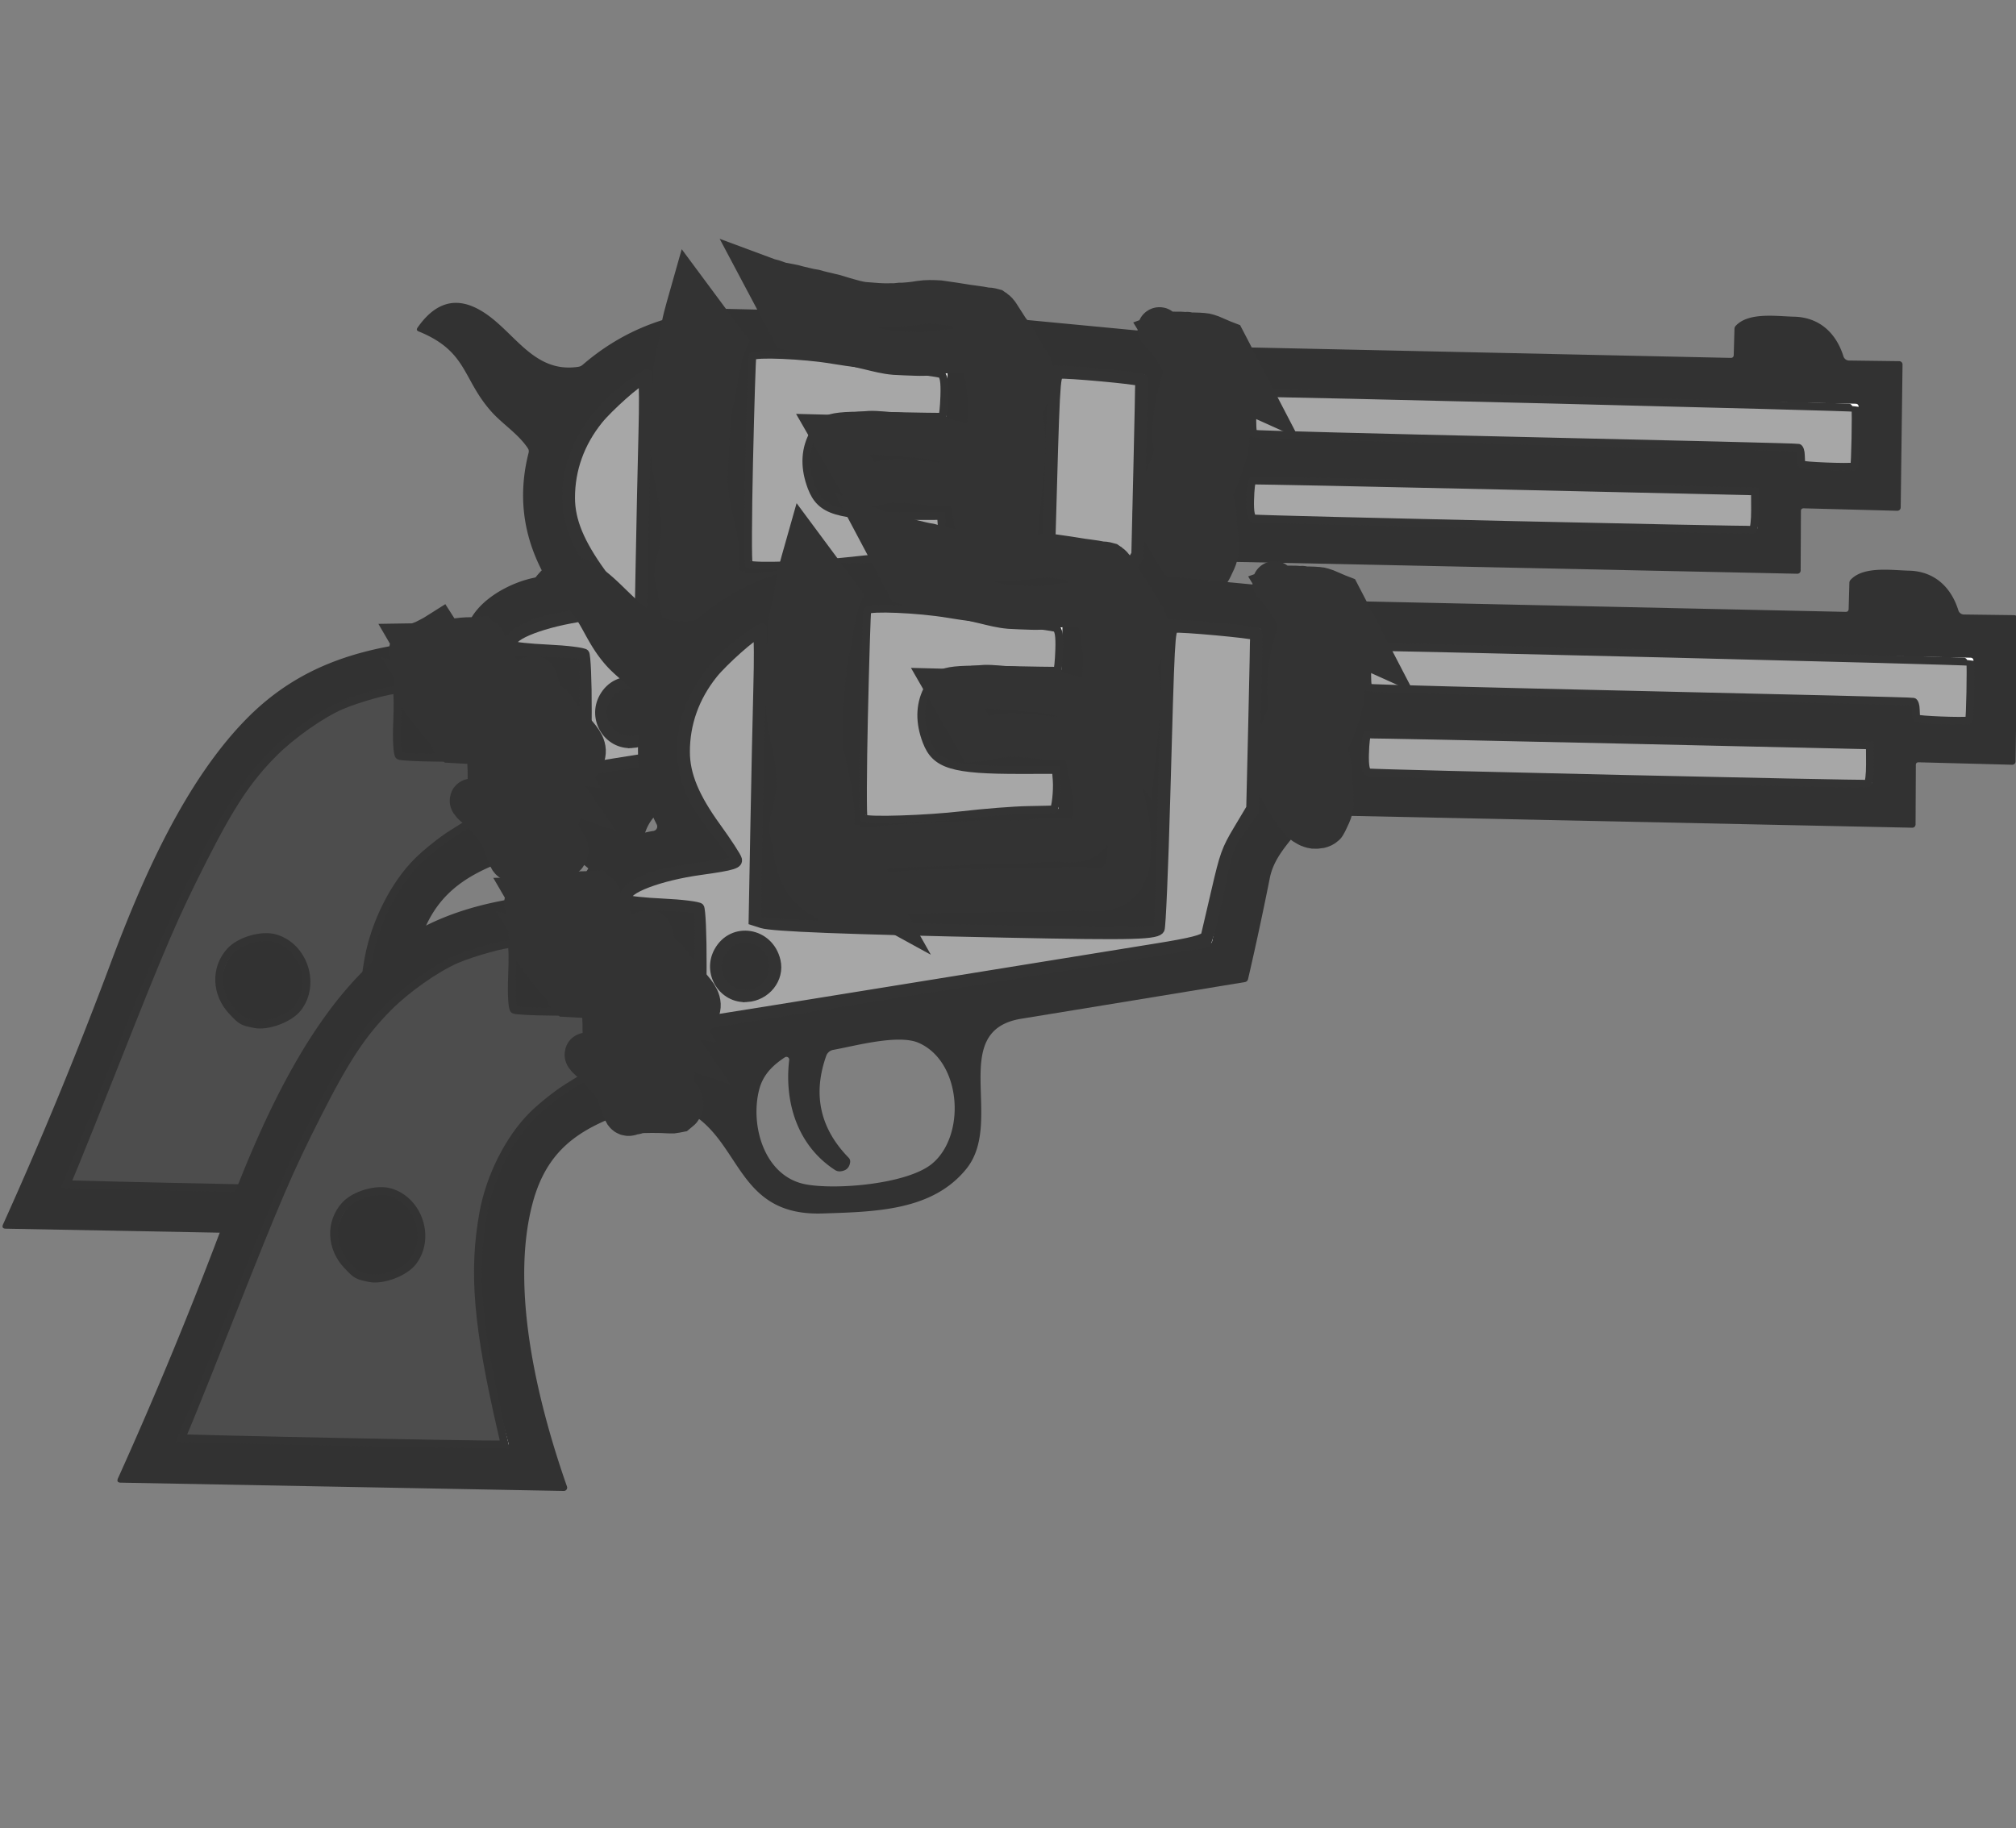 <?xml version="1.0" encoding="UTF-8" standalone="no"?>
<svg
   width="132.324"
   height="120"
   viewBox="0 0 132.324 120"
   fill="none"
   version="1.1"
   id="svg45"
   sodipodi:docname="dual_peacemaker.svg"
   inkscape:version="1.4 (86a8ad7, 2024-10-11)"
   xml:space="preserve"
   xmlns:inkscape="http://www.inkscape.org/namespaces/inkscape"
   xmlns:sodipodi="http://sodipodi.sourceforge.net/DTD/sodipodi-0.dtd"
   xmlns="http://www.w3.org/2000/svg"
   xmlns:svg="http://www.w3.org/2000/svg"><rect x="0" y="0" width="132.324" height="120" fill="#808080" stroke="none"/><sodipodi:namedview
     id="namedview47"
     pagecolor="#505050"
     bordercolor="#ffffff"
     borderopacity="1"
     inkscape:pageshadow="0"
     inkscape:pageopacity="0"
     inkscape:pagecheckerboard="1"
     showgrid="false"
     inkscape:zoom="2.7995"
     inkscape:cx="37.863904"
     inkscape:cy="65.547419"
     inkscape:window-width="1920"
     inkscape:window-height="1009"
     inkscape:window-x="-8"
     inkscape:window-y="-8"
     inkscape:window-maximized="1"
     inkscape:current-layer="svg45"
     inkscape:showpageshadow="2"
     inkscape:deskcolor="#d1d1d1" /><defs
     id="defs43"><clipPath
       id="clip0_619_1225"><rect
         width="110"
         height="110"
         fill="#ffffff"
         transform="translate(0.086)"
         id="rect40"
         x="0"
         y="0" /></clipPath></defs><g
     id="g1"
     transform="matrix(0.297,0.18,-0.18,0.297,40.979,-31.924)"><g
       stroke-width="2"
       fill="none"
       stroke-linecap="butt"
       id="g7"><path
         stroke="#999999"
         vector-effect="non-scaling-stroke"
         d="m 281.34,35.62 a 0.5,0.5 0 0 1 0.7,0.21 l 1.13,2.25 a 0.5,0.5 0 0 0 0.7,0.2 l 8.36,-4.85 a 0.5,0.5 0 0 0 0.18,-0.68 l -5.46,-9.33 a 0.5,0.5 0 0 0 -0.68,-0.18 l -98.19,56.7 a 0.5,0.5 0 0 0 -0.18,0.68 l 3.6,6.3 a 0.5,0.5 0 0 0 0.68,0.19 l 89.16,-51.49"
         id="path1" /><path
         stroke="#999999"
         vector-effect="non-scaling-stroke"
         d="m 278.944,46.812 a 0.29,0.29 0 0 0 -0.396,-0.106 l -82.446,47.6 a 0.29,0.29 0 0 0 -0.106,0.396 l 3.56,6.166 a 0.29,0.29 0 0 0 0.396,0.106 l 82.446,-47.6 a 0.29,0.29 0 0 0 0.106,-0.396 l -3.56,-6.166"
         id="path2-2" /><path
         stroke="#999999"
         vector-effect="non-scaling-stroke"
         d="m 106.44,177.3 c -2.76,2.08 -18.67,13.08 -13.71,17.77 q 0.41,0.39 0.9,0.11 l 11.29,-6.51 a 0.67,0.67 0 0 1 0.91,0.25 l 10.62,18.38 q 0.29,0.49 0.72,0.12 l 74,-63.26 q 0.39,-0.34 0.22,-0.84 -2.49,-7.15 -5.01,-14.31 c -1.3,-3.7 -0.76,-6.59 -0.31,-10.33 a 1.63,1.6 33.9 0 0 -0.2,-0.98 L 168.99,88.5 q -0.26,-0.44 -0.71,-0.22 L 153,95.71 q -0.48,0.23 -0.21,0.69 l 28.82,50.03 a 0.59,0.59 0 0 1 -0.22,0.8 l -64.44,37.2 a 0.64,0.64 0 0 1 -0.87,-0.23 L 88.59,136.6 a 0.43,0.43 0 0 0 -0.74,-0.01 c -6.58,11.2 -6.28,27.04 5.57,34.73 3.57,2.31 8.54,3.6 12.91,5.22 q 0.75,0.28 0.11,0.76"
         id="path3" /><path
         stroke="#999999"
         vector-effect="non-scaling-stroke"
         d="m 123.87,193 a 5.09,5.09 0 0 0 -5.09,-5.09 5.09,5.09 0 0 0 -5.09,5.09 5.09,5.09 0 0 0 5.09,5.09 5.09,5.09 0 0 0 5.09,-5.09"
         id="path4-1" /><path
         stroke="#999999"
         vector-effect="non-scaling-stroke"
         d="m 128.81,140.44 c -6.1,-1.8 -11.55,-12.45 -4.74,-16.36 q 8.03,-4.62 16.1,-9.25 0.46,-0.26 0.19,-0.72 l -3.91,-6.79 q -0.24,-0.41 -0.65,-0.17 -8.46,4.93 -17.65,8.22 c -5.7,2.04 -9.81,4.57 -14.72,7.48 q -0.57,0.33 -0.24,0.91 l 19.52,33.79 q 0.26,0.46 0.73,0.2 c 5.36,-2.88 9.57,-5.35 14.6,-9.58 q 7.09,-5.98 15.23,-10.64 a 0.57,0.56 59.9 0 0 0.2,-0.78 l -3.43,-5.8 a 0.53,0.53 0 0 0 -0.73,-0.19 c -4.06,2.33 -16.41,10.88 -20.5,9.68"
         id="path5" /><path
         stroke="#999999"
         vector-effect="non-scaling-stroke"
         d="m 84.98,222.35 -5.64,-9.88 q -0.37,-0.65 -0.94,-0.17 c -13.69,11.59 -15.92,27.06 -14.79,43.89 1.55,22.95 7.03,45.51 10.13,68.28 q 0.07,0.5 0.51,0.25 l 52.51,-30.5 q 0.55,-0.32 0.09,-0.75 c -17.48,-16.59 -38.83,-41.23 -23.12,-66.5 q 0.3,-0.48 0.02,-0.98 l -5.67,-9.77 q -0.29,-0.49 -0.78,-0.2 l -11.41,6.58 q -0.58,0.33 -0.91,-0.25"
         id="path6-9" /><path
         stroke="#999999"
         vector-effect="non-scaling-stroke"
         d="m 93.85,272.45 a 8.12,8.12 0 0 0 -8.12,-8.12 8.12,8.12 0 0 0 -8.12,8.12 8.12,8.12 0 0 0 8.12,8.12 8.12,8.12 0 0 0 8.12,-8.12"
         id="path7" /></g><path
       fill="#323232"
       d="M 261.73,27.31 259.28,23 a 0.79,0.78 36.3 0 1 -0.09,-0.55 c 0.7,-3.55 5.68,-5.58 8.52,-7.22 4.2,-2.42 8.46,-1.47 11.89,1.56 a 1.12,1.12 0 0 0 1.31,0.13 l 8.19,-4.82 a 0.63,0.62 -30.1 0 1 0.85,0.22 l 13.71,23.29 a 0.64,0.64 0 0 1 -0.23,0.87 l -15.35,8.76 q -0.47,0.27 -0.19,0.73 l 5.77,9.62 a 0.62,0.61 59.8 0 1 -0.22,0.86 l -96.33,55.64 a 0.56,0.55 59.7 0 1 -0.75,-0.2 l -19.6,-34.11 q -0.35,-0.6 0.25,-0.95 l 84.51,-48.74 q 0.49,-0.29 0.21,-0.78 z m 19.61,8.31 a 0.5,0.5 0 0 1 0.7,0.21 l 1.13,2.25 a 0.5,0.5 0 0 0 0.7,0.2 l 8.36,-4.85 a 0.5,0.5 0 0 0 0.18,-0.68 l -5.46,-9.33 a 0.5,0.5 0 0 0 -0.68,-0.18 l -98.19,56.7 a 0.5,0.5 0 0 0 -0.18,0.68 l 3.6,6.3 a 0.5,0.5 0 0 0 0.68,0.19 z m -2.396,11.192 a 0.29,0.29 0 0 0 -0.396,-0.106 l -82.446,47.6 a 0.29,0.29 0 0 0 -0.106,0.396 l 3.56,6.166 a 0.29,0.29 0 0 0 0.396,0.106 l 82.446,-47.6 a 0.29,0.29 0 0 0 0.106,-0.396 z"
       id="path8-5" /><path
       fill="#ffffff"
       d="m 281.34,35.62 -89.16,51.49 a 0.5,0.5 0 0 1 -0.68,-0.19 l -3.6,-6.3 a 0.5,0.5 0 0 1 0.18,-0.68 l 98.19,-56.7 a 0.5,0.5 0 0 1 0.68,0.18 l 5.46,9.33 a 0.5,0.5 0 0 1 -0.18,0.68 l -8.36,4.85 a 0.5,0.5 0 0 1 -0.7,-0.2 l -1.13,-2.25 a 0.5,0.5 0 0 0 -0.7,-0.21 z"
       id="path9" /><rect
       fill="#ffffff"
       x="-47.89"
       y="-3.85"
       transform="rotate(-30,257.412,-409.527)"
       width="95.78"
       height="7.7"
       rx="0.29"
       id="rect9"
       ry="0.29" /><path
       fill="#323232"
       d="m 119.09,172.98 a 0.68,0.67 59.8 0 0 0.92,0.25 l 50.28,-29.01 a 0.54,0.54 0 0 0 0.2,-0.74 L 141.3,92.96 a 0.62,0.61 -27.9 0 1 0.27,-0.86 l 29.9,-14.44 q 0.59,-0.29 0.91,0.28 l 21.93,37.98 a 1.45,1.4 34.6 0 1 0.18,0.89 c -0.41,3.65 -1.25,7.12 0.05,10.71 q 3.33,9.17 6.37,18.42 0.17,0.51 -0.23,0.85 -16.29,13.95 -32.53,27.81 c -10.75,9.17 7.38,18.2 5.83,29.63 -1.36,10.11 -10.45,15.83 -18.91,21.34 -15.4,10.01 -21.71,-7.49 -36.45,-2.34 q -0.48,0.17 -0.93,-0.07 -2.16,-1.13 -2.93,-2.45 -5.98,-10.34 -11.96,-20.7 -0.29,-0.49 -0.78,-0.21 l -11.36,6.61 a 0.83,0.83 0 0 1 -1.13,-0.29 q -2.66,-4.43 -5.08,-8.74 c -3.12,-5.57 1.6,-13.59 5.84,-17.09 a 0.85,0.85 0 0 0 -0.09,-1.38 q -10.19,-6.27 -13.67,-17.73 -0.14,-0.46 -0.57,-0.66 c -2.94,-1.38 -6.38,-1.42 -9.35,-2.31 -8.06,-2.43 -9.8,-7.46 -19.74,-5.88 q -0.59,0.1 -0.55,-0.49 0.5,-8 7.03,-8.86 c 7.74,-1.02 15.6,5.42 22.78,-0.56 a 1.65,1.6 80.2 0 0 0.52,-0.76 q 3.66,-11.3 12.6,-19.11 0.47,-0.42 0.79,0.13 z m -12.65,4.32 c -2.76,2.08 -18.67,13.08 -13.71,17.77 q 0.41,0.39 0.9,0.11 l 11.29,-6.51 a 0.67,0.67 0 0 1 0.91,0.25 l 10.62,18.38 q 0.29,0.49 0.72,0.12 l 74,-63.26 q 0.39,-0.34 0.22,-0.84 -2.49,-7.15 -5.01,-14.31 c -1.3,-3.7 -0.76,-6.59 -0.31,-10.33 a 1.63,1.6 33.9 0 0 -0.2,-0.98 L 168.99,88.5 q -0.26,-0.44 -0.71,-0.22 L 153,95.71 q -0.48,0.23 -0.21,0.69 l 28.82,50.03 a 0.59,0.59 0 0 1 -0.22,0.8 l -64.44,37.2 a 0.64,0.64 0 0 1 -0.87,-0.23 L 88.59,136.6 a 0.43,0.43 0 0 0 -0.74,-0.01 c -6.58,11.2 -6.28,27.04 5.57,34.73 3.57,2.31 8.54,3.6 12.91,5.22 q 0.75,0.28 0.11,0.76 z m 61.47,29.54 c 2.81,-7.91 -5.14,-19.45 -13.98,-18.29 -4.17,0.56 -9.95,6.71 -13.11,9.49 a 1.74,1.74 0 0 0 -0.56,1.67 q 2.36,11.37 13.61,14.27 0.48,0.13 0.68,0.58 0.63,1.46 -0.71,2.44 -0.43,0.31 -0.96,0.3 c -8.42,-0.25 -14.84,-5.91 -18.2,-13.3 a 0.53,0.53 0 0 0 -0.96,-0.01 c -1.17,2.48 -1.82,4.92 -1.01,7.67 1.97,6.7 9.34,13.67 16.87,10.81 5.61,-2.14 16.32,-10 18.33,-15.63 z"
       id="path10-8" /><path
       fill="#ffffff"
       d="m 106.33,176.54 c -4.37,-1.62 -9.34,-2.91 -12.91,-5.22 -11.85,-7.69 -12.15,-23.53 -5.57,-34.73 a 0.43,0.43 0 0 1 0.74,0.01 l 27.49,47.6 a 0.64,0.64 0 0 0 0.87,0.23 l 64.44,-37.2 a 0.59,0.59 0 0 0 0.22,-0.8 L 152.79,96.4 q -0.27,-0.46 0.21,-0.69 l 15.28,-7.43 q 0.45,-0.22 0.71,0.22 l 16.88,29.2 a 1.63,1.6 33.9 0 1 0.2,0.98 c -0.45,3.74 -0.99,6.63 0.31,10.33 q 2.52,7.16 5.01,14.31 0.17,0.5 -0.22,0.84 l -74,63.26 q -0.43,0.37 -0.72,-0.12 l -10.62,-18.38 a 0.67,0.67 0 0 0 -0.91,-0.25 l -11.29,6.51 q -0.49,0.28 -0.9,-0.11 c -4.96,-4.69 10.95,-15.69 13.71,-17.77 q 0.64,-0.48 -0.11,-0.76 z M 123.87,193 a 5.09,5.09 0 0 0 -5.09,-5.09 5.09,5.09 0 0 0 -5.09,5.09 5.09,5.09 0 0 0 5.09,5.09 5.09,5.09 0 0 0 5.09,-5.09 z"
       id="path11" /><path
       fill="#323232"
       d="m 129.78,131.7 a 0.94,0.93 -33.1 0 0 1.21,0.25 l 21.3,-12.37 q 0.53,-0.31 0.84,0.23 l 11.48,19.84 a 0.65,0.65 0 0 1 -0.26,0.9 q -11.75,6.33 -22.31,14.74 c -0.94,0.75 -1.54,1.99 -2.65,2.66 q -9.26,5.56 -18.94,11.04 a 0.54,0.54 0 0 1 -0.73,-0.2 L 92,120.73 q -0.36,-0.61 0.26,-0.96 9.14,-5.25 18.22,-10.45 0.93,-0.53 2.15,-0.87 c 9.05,-2.48 18.16,-7.42 26,-12.28 a 0.72,0.72 0 0 1 1.01,0.25 l 11.95,20.73 q 0.24,0.42 -0.18,0.67 -10.54,6.05 -21.1,11.98 -1.37,0.78 -0.53,1.9 z m -0.97,8.74 c -6.1,-1.8 -11.55,-12.45 -4.74,-16.36 q 8.03,-4.62 16.1,-9.25 0.46,-0.26 0.19,-0.72 l -3.91,-6.79 q -0.24,-0.41 -0.65,-0.17 -8.46,4.93 -17.65,8.22 c -5.7,2.04 -9.81,4.57 -14.72,7.48 q -0.57,0.33 -0.24,0.91 l 19.52,33.79 q 0.26,0.46 0.73,0.2 c 5.36,-2.88 9.57,-5.35 14.6,-9.58 q 7.09,-5.98 15.23,-10.64 a 0.57,0.56 59.9 0 0 0.2,-0.78 l -3.43,-5.8 a 0.53,0.53 0 0 0 -0.73,-0.19 c -4.06,2.33 -16.41,10.88 -20.5,9.68 z"
       id="path12-7" /><path
       fill="#ffffff"
       d="m 128.81,140.44 c 4.09,1.2 16.44,-7.35 20.5,-9.68 a 0.53,0.53 0 0 1 0.73,0.19 l 3.43,5.8 a 0.57,0.56 59.9 0 1 -0.2,0.78 q -8.14,4.66 -15.23,10.64 c -5.03,4.23 -9.24,6.7 -14.6,9.58 q -0.47,0.26 -0.73,-0.2 l -19.52,-33.79 q -0.33,-0.58 0.24,-0.91 c 4.91,-2.91 9.02,-5.44 14.72,-7.48 q 9.19,-3.29 17.65,-8.22 0.41,-0.24 0.65,0.17 l 3.91,6.79 q 0.27,0.46 -0.19,0.72 -8.07,4.63 -16.1,9.25 c -6.81,3.91 -1.36,14.56 4.74,16.36 z"
       id="path13" /><circle
       fill="#323232"
       cx="118.78"
       cy="193"
       r="5.09"
       id="circle13" /><path
       fill="#323232"
       d="m 115.1,225.18 a 0.71,0.71 0 0 1 0.21,1.1 c -6.97,8.07 -11.33,14.84 -8.08,25.99 4.71,16.12 20.45,31.86 33.32,42.45 a 0.63,0.63 0 0 1 -0.09,1.03 L 68.05,337.8 q -0.77,0.45 -0.88,-0.44 -3.22,-26.52 -8.22,-52.89 C 55.8,267.83 53.16,247.96 57.01,231.76 60.5,217.09 69.53,208.13 80.82,199.78 q 0.46,-0.34 0.75,0.16 L 88,211.12 a 0.73,0.73 0 0 0 1,0.27 l 11.31,-6.55 q 0.48,-0.28 0.76,0.2 4.81,8.16 9.46,16.32 c 1.18,2.07 2.53,2.78 4.57,3.82 z m -30.12,-2.83 -5.64,-9.88 q -0.37,-0.65 -0.94,-0.17 c -13.69,11.59 -15.92,27.06 -14.79,43.89 1.55,22.95 7.03,45.51 10.13,68.28 q 0.07,0.5 0.51,0.25 l 52.51,-30.5 q 0.55,-0.32 0.09,-0.75 c -17.48,-16.59 -38.83,-41.23 -23.12,-66.5 q 0.3,-0.48 0.02,-0.98 l -5.67,-9.77 q -0.29,-0.49 -0.78,-0.2 l -11.41,6.58 q -0.58,0.33 -0.91,-0.25 z"
       id="path14-4" /><path
       fill="#ffffff"
       d="m 85.89,222.6 11.41,-6.58 q 0.49,-0.29 0.78,0.2 l 5.67,9.77 q 0.28,0.5 -0.02,0.98 c -15.71,25.27 5.64,49.91 23.12,66.5 q 0.46,0.43 -0.09,0.75 l -52.51,30.5 q -0.44,0.25 -0.51,-0.25 c -3.1,-22.77 -8.58,-45.33 -10.13,-68.28 -1.13,-16.83 1.1,-32.3 14.79,-43.89 q 0.57,-0.48 0.94,0.17 l 5.64,9.88 q 0.33,0.58 0.91,0.25 z m 7.96,49.85 a 8.12,8.12 0 0 0 -8.12,-8.12 8.12,8.12 0 0 0 -8.12,8.12 8.12,8.12 0 0 0 8.12,8.12 8.12,8.12 0 0 0 8.12,-8.12 z"
       id="path15" /><circle
       fill="#323232"
       cx="85.73"
       cy="272.45"
       r="8.12"
       id="circle15" /></g><path
     style="fill:#4d4d4d;fill-opacity:1;stroke:#333333;stroke-width:0.513"
     d="m 4.96,76.302 c 0.328,-0.787 1.501,-3.722 2.608,-6.52 3.122,-7.896 3.871,-9.635 5.735,-13.314 1.847,-3.648 2.965,-5.333 4.669,-7.042 1.186,-1.189 3.09,-2.53 4.414,-3.108 1.104,-0.482 3.42,-1.119 3.648,-1.003 0.066,0.034 0.081,0.988 0.033,2.122 -0.049,1.162 0.009,2.109 0.132,2.172 0.12,0.061 1.211,0.118 2.423,0.126 1.212,0.008 2.238,0.071 2.28,0.141 0.042,0.07 0.064,1.016 0.048,2.103 l -0.029,1.976 -1.222,0.761 c -0.672,0.418 -1.702,1.239 -2.289,1.823 -1.53,1.522 -2.791,4.017 -3.222,6.377 -0.707,3.867 -0.409,7.425 1.202,14.386 l 0.195,0.843 -1.635,-0.009 C 22.143,78.125 11.046,77.907 6.964,77.801 L 4.365,77.734 Z M 16.721,67.224 c 0.849,0.172 2.298,-0.372 2.832,-1.065 1.196,-1.552 0.394,-4.02 -1.486,-4.573 -0.882,-0.259 -2.337,0.164 -2.967,0.863 -1.005,1.114 -0.945,2.783 0.143,3.934 0.616,0.652 0.655,0.674 1.478,0.841 z"
     id="path17" /><path
     style="fill:#898989;fill-opacity:1;stroke:#333333;stroke-width:0.513"
     d="m 38.276,46.953 c 0.043,-2.065 0.042,-3.815 -0.004,-3.889 -0.046,-0.074 -1.176,-0.164 -2.513,-0.2 l -2.43,-0.067 0.02,-0.456 c 0.045,-1.029 1.864,-1.769 5.411,-2.201 1.029,-0.125 1.898,-0.282 1.931,-0.348 0.034,-0.066 -0.57,-0.926 -1.341,-1.912 -1.056,-1.349 -1.504,-2.097 -1.814,-3.03 -0.947,-2.85 -0.102,-5.902 2.32,-8.377 0.751,-0.768 2.659,-2.166 2.697,-1.976 0.008,0.042 -0.088,4.309 -0.213,9.482 -0.125,5.173 -0.191,9.534 -0.145,9.692 0.064,0.222 3.015,0.353 13.122,0.582 11.699,0.265 13.048,0.258 13.123,-0.072 0.046,-0.203 0.182,-4.734 0.304,-10.07 0.121,-5.336 0.287,-9.762 0.368,-9.835 0.158,-0.142 5.903,0.38 5.955,0.541 0.017,0.052 -0.032,2.725 -0.108,5.938 l -0.138,5.843 -0.799,1.128 c -0.886,1.252 -0.83,1.084 -1.624,4.825 -0.314,1.478 -0.658,2.71 -0.764,2.737 -0.107,0.027 -7.565,1.238 -16.574,2.691 -9.009,1.453 -16.489,2.661 -16.622,2.685 -0.161,0.029 -0.216,-1.207 -0.163,-3.712 z m 3.671,1.531 c 1.975,-0.642 1.514,-3.446 -0.581,-3.537 -1.04,-0.045 -1.979,1.087 -1.772,2.136 0.212,1.073 1.325,1.736 2.353,1.402 z"
     id="path19" /><path
     style="fill:#a7a7a7;fill-opacity:1;stroke:#333333;stroke-width:0.513"
     d="m 38.582,46.69 c 0.008,-1.989 -0.067,-3.706 -0.167,-3.816 -0.099,-0.11 -1.2,-0.248 -2.445,-0.306 -1.246,-0.058 -2.286,-0.171 -2.312,-0.251 -0.186,-0.571 2.102,-1.44 4.764,-1.809 2.214,-0.307 2.558,-0.417 2.474,-0.79 -0.039,-0.171 -0.658,-1.122 -1.376,-2.114 -1.424,-1.965 -2.034,-3.438 -2.036,-4.919 -0.003,-1.86 0.62,-3.594 1.83,-5.099 0.664,-0.826 2.67,-2.61 2.835,-2.522 0.057,0.03 0.064,1.545 0.015,3.365 -0.049,1.82 -0.139,6.025 -0.2,9.343 l -0.112,6.033 0.597,0.191 c 0.7,0.225 5.418,0.408 16.114,0.626 8.495,0.173 9.866,0.135 10.079,-0.283 0.078,-0.153 0.245,-4.04 0.372,-8.638 0.292,-10.604 0.313,-11.003 0.578,-11.088 0.258,-0.083 5.13,0.361 5.165,0.471 0.014,0.042 -0.035,2.597 -0.109,5.679 l -0.133,5.602 -0.844,1.412 c -0.769,1.288 -0.897,1.641 -1.444,4.013 -0.33,1.43 -0.636,2.74 -0.679,2.911 -0.058,0.229 -0.895,0.442 -3.171,0.808 -1.7,0.274 -8.793,1.42 -15.762,2.548 -6.969,1.128 -12.981,2.095 -13.359,2.149 l -0.689,0.099 z m 2.899,2.158 c 1.296,-0.081 2.233,-1.258 1.954,-2.456 -0.454,-1.956 -2.918,-2.352 -3.858,-0.62 -0.777,1.431 0.303,3.176 1.904,3.076 z"
     id="path21" /><path
     style="fill:#a7a7a7;fill-opacity:1;stroke:#333333;stroke-width:0.513"
     d="m 49.17,30.256 c 0.084,-3.699 0.18,-6.784 0.215,-6.856 0.113,-0.236 3.37,-0.099 5.258,0.221 1.015,0.172 2.96,0.425 4.324,0.563 1.363,0.138 2.61,0.303 2.77,0.367 0.208,0.083 0.279,0.501 0.246,1.448 -0.025,0.732 -0.088,1.341 -0.139,1.354 -0.052,0.013 -1.669,-0.011 -3.593,-0.052 -3.948,-0.084 -4.293,0.009 -4.945,1.333 -0.493,1.002 -0.505,2.135 -0.037,3.361 0.591,1.548 1.708,1.886 6.2,1.879 l 2.295,-0.004 0.052,0.67 c 0.054,0.698 -0.079,1.894 -0.213,1.918 -0.042,0.007 -0.805,0.026 -1.695,0.041 -0.89,0.015 -2.815,0.165 -4.28,0.335 -2.357,0.272 -6.122,0.397 -6.48,0.214 -0.072,-0.037 -0.062,-3.093 0.021,-6.791 z"
     id="path23" /><path
     style="fill:#a7a7a7;fill-opacity:1;stroke:#333333;stroke-width:0.513"
     d="m 82.208,27.11 c 0.032,-0.712 0.09,-1.301 0.129,-1.31 0.273,-0.06 39.424,0.907 39.442,0.974 0.059,0.216 -0.013,3.823 -0.077,3.84 -0.329,0.087 -3.418,-0.035 -3.451,-0.136 -0.024,-0.072 -0.044,-0.337 -0.047,-0.588 -0.002,-0.251 -0.077,-0.477 -0.165,-0.502 -0.088,-0.025 -8.138,-0.225 -17.887,-0.444 -9.75,-0.219 -17.788,-0.43 -17.864,-0.469 -0.076,-0.039 -0.111,-0.653 -0.079,-1.365 z"
     id="path25" /><path
     style="fill:#a7a7a7;fill-opacity:1;stroke:#333333;stroke-width:0.513"
     d="m 82.055,32.781 c 0.017,-0.658 0.083,-1.214 0.148,-1.235 0.065,-0.021 7.513,0.129 16.553,0.334 l 16.435,0.373 0.005,1.235 c 0.003,0.679 -0.066,1.256 -0.152,1.282 -0.197,0.059 -32.355,-0.666 -32.739,-0.738 -0.198,-0.037 -0.272,-0.408 -0.251,-1.25 z"
     id="path27" /><path
     style="fill:#323232;fill-opacity:1;stroke:#333333;stroke-width:2.871"
     id="path29"
     d="m 77.334,22.441 c 0.181,0.367 0.338,0.743 0.471,1.129 0.124,0.313 0.076,0.626 -0.005,0.942 -0.132,0.435 -0.256,0.873 -0.368,1.314 -0.203,0.712 -0.3,1.445 -0.355,2.181 -0.045,0.744 0.075,1.48 0.216,2.207 0.11,0.46 0.164,0.927 0.192,1.399 0.021,0.336 0.032,0.673 0.069,1.008 0.008,0.279 0.021,0.559 0.01,0.838 -0.018,0.263 -0.125,0.506 -0.232,0.743 -0.02,0.041 -0.082,0.177 -0.116,0.219 -0.024,0.03 -0.256,-0.048 -0.286,-0.058 -0.106,-0.054 -0.193,-0.137 -0.287,-0.21 -0.032,-0.025 -0.067,-0.045 -0.096,-0.074 -0.062,-0.062 -0.085,-0.121 -0.125,-0.198 -0.645,-1.13 -0.072,-0.12 1.855,2.834 0.024,0.037 -0.051,-0.073 -0.071,-0.113 -0.066,-0.129 -0.086,-0.258 -0.099,-0.4 0.036,-0.419 0.214,-0.811 0.359,-1.202 0.247,-0.648 0.445,-1.312 0.673,-1.967 0.19,-0.559 0.479,-1.075 0.707,-1.618 0.1,-0.238 0.221,-0.578 0.31,-0.822 0.192,-0.517 0.342,-1.046 0.409,-1.593 0.035,-0.437 0.094,-0.872 0.151,-1.307 0.066,-0.383 0.129,-0.767 0.112,-1.157 -0.018,-0.278 -0.102,-0.54 -0.207,-0.796 -0.69,-1.052 -1.371,-2.11 -2.07,-3.156 -0.025,-0.037 -0.065,-0.06 -0.098,-0.089 -0.069,-0.062 -0.131,-0.108 -0.181,-0.187 -0.02,-0.032 -0.068,-0.135 -0.047,-0.103 0.653,0.993 1.296,1.993 1.944,2.99 -0.632,-1.262 0.053,-0.205 -2.215,-3.266 -0.034,-0.045 -0.112,-0.006 -0.169,-0.01 -0.413,-0.03 0.075,-4.24e-4 -0.339,-0.025 -0.235,-0.007 -0.472,0.007 -0.707,-0.006 -0.033,-0.002 -0.066,-0.017 -0.099,-0.013 -0.038,0.005 -0.072,0.026 -0.108,0.039 0.664,1.074 1.295,2.168 1.991,3.221 0.023,0.035 0.082,-0.017 0.123,-0.022 0.295,-0.038 0.591,-0.041 0.888,-0.051 0.409,0.007 0.818,0.041 1.21,0.158 0.089,0.017 0.161,0.078 0.243,0.11 0.077,0.029 0.159,0.045 0.236,0.076 0.24,0.114 0.49,0.202 0.734,0.305 0.04,0.018 0.08,0.035 0.12,0.053 0,0 -1.703,-3.277 -1.703,-3.277 v 0 c -0.039,-0.015 -0.078,-0.029 -0.117,-0.044 -0.258,-0.101 -0.505,-0.227 -0.763,-0.329 -0.171,-0.057 -0.337,-0.126 -0.52,-0.136 -0.407,-0.036 -0.817,-0.028 -1.225,-0.039 -0.25,-0.006 -0.501,-0.007 -0.75,-0.024 -1.432,-0.097 -1.337,-1.663 1.572,3.166 -0.025,0.006 -0.05,0.018 -0.076,0.02 -0.026,0.002 0.049,-0.016 0.075,-0.02 0.045,-0.006 0.09,-0.008 0.136,-0.009 0.175,-0.003 0.35,0.012 0.523,0.035 0.09,0.017 0.195,0.028 0.277,0.074 0.034,0.019 0.109,0.109 0.088,0.077 -0.65,-1.004 -1.317,-1.997 -1.976,-2.995 0.077,0.087 0.045,0.037 0.091,0.152 0.679,1.056 1.35,2.117 2.037,3.168 0.043,0.066 0.116,0.105 0.169,0.163 0.788,0.855 1.704,4.159 -1.771,-2.757 0.187,0.198 0.281,0.461 0.36,0.718 0.021,0.104 0.049,0.222 0.053,0.328 0.011,0.267 -0.032,0.539 -0.069,0.802 -0.06,0.435 -0.133,0.868 -0.173,1.306 -0.003,0.06 -0.02,0.376 -0.025,0.432 -0.039,0.413 -0.127,0.821 -0.231,1.223 -0.116,0.378 -0.127,0.442 -0.277,0.813 -0.223,0.55 -0.51,1.072 -0.731,1.623 -0.244,0.623 -0.482,1.248 -0.741,1.865 -0.312,0.758 0.116,-0.288 -0.173,0.44 -0.08,0.201 -0.173,0.399 -0.247,0.603 -0.021,0.059 -0.037,0.119 -0.055,0.179 -0.043,0.184 -0.061,0.304 -0.035,0.492 0.007,0.05 -0.002,0.106 0.025,0.148 1.837,2.945 1.228,2.239 2.14,3.281 0.217,0.177 0.46,0.323 0.741,0.363 0.235,0.012 0.482,-0.006 0.665,-0.179 0.024,-0.023 0.12,-0.221 0.133,-0.247 0.13,-0.263 0.259,-0.527 0.333,-0.812 0.022,-0.125 0.033,-0.159 0.037,-0.287 0.006,-0.199 -0.022,-0.399 -0.009,-0.598 0.006,-0.356 -0.074,-0.708 -0.104,-1.062 -0.036,-0.49 -0.013,-0.991 -0.172,-1.463 -0.183,-0.717 -0.351,-1.445 -0.335,-2.191 0.041,-0.707 0.107,-1.394 0.352,-2.065 0.131,-0.423 0.244,-0.851 0.393,-1.268 0.124,-0.353 0.237,-0.704 0.178,-1.084 -0.116,-0.368 -0.253,-0.729 -0.398,-1.086 z" /><path
     style="fill:#323232;fill-opacity:1;stroke:#333333;stroke-width:2.871"
     id="path31"
     d="m 45.331,19.557 c -0.121,0.427 -0.245,0.854 -0.355,1.284 -0.107,0.415 -0.182,0.837 -0.24,1.261 -0.047,0.396 -0.133,0.785 -0.227,1.172 -0.095,0.383 -0.17,0.766 -0.203,1.16 -0.034,0.638 -0.079,1.275 -0.112,1.912 -0.036,0.834 -0.082,1.668 -0.082,2.503 0.013,0.799 0.098,1.595 0.24,2.38 0.099,0.547 0.239,1.084 0.339,1.631 0.105,0.58 0.15,1.168 0.156,1.757 0.004,0.556 -0.067,1.107 -0.178,1.65 -0.061,0.352 -0.183,0.689 -0.264,1.035 -0.046,0.271 -0.032,0.565 0.051,0.828 0.106,0.278 0.152,0.577 0.188,0.871 0.25,2.305 1.226,2.867 2.598,3.617 0.319,0.127 0.666,0.05 0.991,-0.014 0.374,-0.079 0.75,-0.142 1.127,-0.209 0.157,-0.045 0.445,-0.022 0.594,-0.074 0.043,-0.015 0.141,-0.025 0.119,-0.065 -0.609,-1.113 -1.296,-2.181 -1.945,-3.271 -0.679,0.067 -1.363,0.074 -2.045,0.127 -1.836,0.202 -1.407,0.071 1.501,3.247 0.13,0.142 0.379,-0.066 0.569,-0.09 0.243,-0.031 0.488,-0.05 0.731,-0.075 1.526,-0.146 3.051,-0.288 4.582,-0.361 1.124,-0.035 2.248,-0.015 3.372,-0.03 0.739,-0.024 1.477,-0.065 2.217,-0.058 0.578,0.018 1.154,0.027 1.732,0.018 0.551,-0.012 1.1,-0.037 1.65,-0.078 0.266,0.002 0.533,-0.025 0.799,-0.025 0.113,-2.78e-4 0.226,0.01 0.34,0.011 0.048,0.003 0.097,0.003 0.144,0.009 0.044,0.006 0.086,0.022 0.13,0.028 0.227,0.029 0.462,0.018 0.69,0.014 0.36,-0.014 0.697,-0.094 1.014,-0.264 0.367,-0.193 0.589,-0.512 0.764,-0.876 0.184,-0.415 0.23,-0.863 0.253,-1.311 0.012,-0.515 -0.011,-1.031 -0.055,-1.544 -0.049,-0.412 -0.111,-0.824 -0.197,-1.231 -0.111,-0.424 -0.184,-0.857 -0.244,-1.291 -0.056,-0.456 -0.087,-0.916 -0.11,-1.375 -0.018,-0.337 -0.042,-0.618 -0.198,-0.922 -1.602,0.071 -1.258,-2.929 -2.566,-3.651 -0.262,-0.145 -0.389,-0.159 -0.69,-0.245 -0.804,-0.204 -1.628,-0.333 -2.454,-0.409 -0.461,-0.03 -0.917,-0.092 -1.379,-0.113 -0.533,-0.004 -1.063,-0.102 -1.597,-0.083 -0.108,0.004 -0.215,0.018 -0.322,0.026 -0.439,0.024 -0.875,0.086 -1.305,0.179 -0.226,0.042 -0.452,0.063 -0.682,0.057 0,0 1.847,3.212 1.847,3.212 v 0 c 0.245,-0.023 0.488,-0.058 0.73,-0.098 0.408,-0.08 0.814,-0.177 1.23,-0.206 0.631,-0.029 1.258,0.036 1.885,0.1 0.459,0.049 0.917,0.116 1.38,0.106 0.79,0.026 1.584,0.115 2.326,0.405 0.316,0.158 0.37,0.156 0.616,0.375 0.675,0.602 3.25,5.299 -1.492,-2.41 0.061,0.078 0.129,0.151 0.184,0.233 0.114,0.174 0.115,0.384 0.164,0.58 0.038,0.47 0.081,0.938 0.106,1.409 0.058,0.434 0.098,0.871 0.199,1.298 0.113,0.402 0.168,0.816 0.253,1.225 0.07,0.498 0.076,0.997 0.092,1.499 -0.017,0.408 -0.024,0.822 -0.155,1.214 -0.12,0.298 -0.267,0.566 -0.562,0.723 -0.275,0.126 -0.565,0.172 -0.867,0.176 -0.324,-0.005 -0.643,-0.057 -0.967,-0.054 -0.386,0.006 -0.771,0.027 -1.156,0.05 -0.53,0.058 -1.06,0.115 -1.594,0.105 -0.58,-0.013 -1.159,-0.03 -1.739,-0.019 -0.729,0.024 -1.456,0.079 -2.184,0.125 -1.109,0.039 -2.219,0.069 -3.328,0.131 -1.525,0.109 -3.042,0.299 -4.569,0.383 -0.255,0.004 -0.51,0.015 -0.765,0.011 -0.208,-0.003 -0.684,-0.229 -0.622,-0.031 0.349,1.125 1.06,2.104 1.591,3.155 0.006,0.012 -0.03,-0.032 -0.017,-0.038 0.073,-0.031 0.153,-0.039 0.231,-0.054 0.102,-0.019 0.205,-0.03 0.307,-0.045 0.499,-0.042 0.992,-0.076 1.492,-0.028 0.096,0.009 0.193,0.013 0.286,0.039 0.056,0.016 0.102,0.055 0.153,0.083 -2.03,-3.583 -0.652,-3.389 -2.348,-3.096 -0.377,0.068 -0.755,0.126 -1.132,0.193 -0.274,0.038 -0.534,0.055 -0.767,-0.119 -0.121,-0.078 -0.256,-0.155 -0.345,-0.271 -0.026,-0.034 -0.086,-0.15 -0.063,-0.114 1.767,2.782 2.53,4.058 1.86,2.939 -0.091,-0.291 -0.111,-0.602 -0.158,-0.902 -0.015,-0.04 -0.029,-0.08 -0.044,-0.12 -0.02,-0.033 -0.047,-0.063 -0.06,-0.099 -0.059,-0.154 -0.038,-0.339 -0.093,-0.495 0.04,-0.364 0.166,-0.711 0.219,-1.073 0.121,-0.565 0.209,-1.134 0.227,-1.712 -2e-4,-0.596 -0.013,-1.194 -0.102,-1.785 -0.086,-0.563 -0.218,-1.1 -0.345,-1.655 -0.171,-0.787 -0.321,-1.578 -0.336,-2.387 -0.004,-0.819 0.05,-1.634 0.094,-2.451 0.024,-0.34 0.034,-0.682 0.063,-1.022 0.091,-1.059 -0.023,0.393 0.069,-0.594 0.008,-0.083 0.009,-0.166 0.014,-0.249 0.018,-0.374 0.08,-0.738 0.178,-1.099 0.084,-0.404 0.179,-0.805 0.235,-1.214 0.055,-0.414 0.117,-0.827 0.22,-1.233 0.081,-0.412 0.181,-0.824 0.339,-1.213 z" /><path
     style="fill:#323232;fill-opacity:1;stroke:#333333;stroke-width:2.871"
     id="path33"
     d="m 66.976,32.1 c 0.085,-0.822 0.166,-1.644 0.215,-2.47 0.042,-0.727 -0.039,-1.452 -0.122,-2.172 -0.062,-0.408 -0.128,-0.815 -0.207,-1.22 -0.087,-0.377 -0.181,-0.753 -0.269,-1.13 -0.084,-0.355 -0.205,-0.699 -0.295,-1.052 -0.047,-0.238 -0.09,-0.309 0.094,-0.483 0.091,-0.069 0.168,-0.06 0.269,-0.022 0.029,0.011 0.062,0.015 0.084,0.037 0.027,0.026 0.037,0.066 0.055,0.099 0.608,1.091 1.529,2.268 -1.682,-2.524 -0.046,-0.069 0.074,0.148 0.108,0.223 0.086,0.192 0.088,0.218 0.153,0.418 0.092,0.382 0.027,0.754 -0.135,1.105 -0.041,0.077 -0.109,0.212 -0.158,0.284 -0.025,0.036 -0.085,0.143 -0.083,0.099 0.003,-0.052 0.053,-0.174 0.085,-0.132 2.006,2.615 2.368,4.11 2.012,2.733 -0.034,-0.453 0.087,-0.891 0.173,-1.33 0.018,-0.12 0.044,-0.255 0.044,-0.376 8.82e-4,-1.371 -2.017,-3.514 -2.175,-3.757 -0.527,-0.189 -1.094,-0.234 -1.645,-0.313 -0.611,-0.098 -1.223,-0.197 -1.837,-0.279 -0.425,-0.026 -0.848,-0.039 -1.269,0.026 -0.385,0.068 -0.772,0.109 -1.162,0.129 -0.042,-0.002 -0.084,-0.007 -0.126,-0.004 -0.14,0.008 -0.278,0.038 -0.42,0.041 -0.057,9.82e-4 -0.114,-0.003 -0.17,-0.004 -0.07,0.002 -0.139,0.004 -0.209,0.006 -0.461,0.006 -0.92,-0.032 -1.378,-0.072 -0.535,-0.022 -1.045,-0.193 -1.557,-0.334 -0.313,-0.09 -0.616,-0.203 -0.936,-0.263 -0.329,-0.08 -0.659,-0.149 -0.984,-0.246 -0.367,-0.054 -0.723,-0.154 -1.084,-0.236 -0.328,-0.105 -0.669,-0.149 -1.006,-0.216 -0.227,-0.037 -0.435,-0.138 -0.652,-0.205 -0.079,-0.025 -0.162,-0.037 -0.242,-0.057 -0.129,-0.041 -0.065,-0.019 -0.191,-0.066 0,0 1.749,3.295 1.749,3.295 v 0 c 0.142,0.037 0.07,0.019 0.214,0.052 0.295,0.07 0.583,0.169 0.882,0.222 0.331,0.076 0.666,0.13 0.995,0.213 0.361,0.09 0.721,0.179 1.084,0.259 0.335,0.08 0.667,0.167 1.001,0.251 0.3,0.081 0.6,0.162 0.904,0.225 0.536,0.128 1.072,0.271 1.624,0.317 0.467,0.027 0.934,0.044 1.401,0.059 0.324,0.01 0.647,0.01 0.969,-0.035 0.387,-0.055 0.774,-0.099 1.162,-0.15 0.392,-0.036 0.786,-0.037 1.178,-0.009 0.611,0.059 1.214,0.161 1.819,0.265 0.356,0.048 1.034,0.125 1.314,0.36 0.045,0.037 0.073,0.091 0.109,0.136 -0.626,-0.984 -1.25,-1.969 -1.878,-2.951 -0.029,-0.045 0.056,0.091 0.08,0.139 0.099,0.204 0.165,0.434 0.131,0.66 -0.058,0.463 -0.174,0.916 -0.213,1.382 -0.015,0.076 -0.086,0.163 -0.045,0.229 0.675,1.105 1.304,3.83 2.363,3.084 0.119,-0.084 0.233,-0.323 0.31,-0.445 0.211,-0.417 0.337,-0.8 0.31,-1.277 -0.025,-0.211 -0.079,-0.52 -0.193,-0.704 -0.678,-1.097 -1.371,-2.185 -2.073,-3.267 -0.042,-0.065 -0.099,-0.121 -0.157,-0.173 -0.049,-0.044 -0.109,-0.076 -0.163,-0.114 -0.315,-0.087 -0.554,-0.083 -0.828,0.118 -0.254,0.211 -0.421,0.379 -0.392,0.733 0.053,0.368 0.189,0.713 0.285,1.07 0.1,0.373 0.181,0.75 0.282,1.123 0.093,0.414 0.166,0.83 0.256,1.245 0.101,0.561 0.005,-0.006 0.088,0.601 0.072,0.525 0.165,1.048 0.136,1.582 -0.037,0.786 -0.068,1.584 -0.266,2.348 z" /><path
     style="fill:#323232;fill-opacity:1;stroke:#333333;stroke-width:2.871"
     id="path35"
     d="m 28.791,41.635 c -0.301,0.191 -0.619,0.355 -0.939,0.511 -1.756,0.649 -0.629,0.279 1.347,3.471 0.702,-0.185 1.422,-0.302 2.14,-0.407 0.593,-0.092 1.197,-0.118 1.788,-5.47e-4 -1.902,-3.331 -0.776,-3.387 -2.347,-3.168 -0.278,0.039 -0.561,0.051 -0.84,0.073 -0.45,0.039 -0.904,0.092 -1.342,0.207 -0.08,0.021 -0.165,0.032 -0.237,0.072 -0.071,0.039 -0.122,0.106 -0.183,0.159 -0.395,1.539 -0.201,0.479 2.209,3.497 0.082,0.103 0.25,0.083 0.377,0.121 0.458,0.138 0.924,0.226 1.39,0.327 0.047,0.009 0.733,0.132 0.814,0.173 0.069,0.034 0.103,0.114 0.154,0.172 -0.666,-0.986 -1.266,-2.021 -1.999,-2.959 -0.051,-0.065 -0.106,0.13 -0.173,0.179 -0.131,0.096 -0.277,0.168 -0.416,0.251 -1.944,0.98 -1.421,0.4 1.091,3.779 0.072,0.097 0.241,0.01 0.362,0.02 0.144,0.011 0.288,0.029 0.432,0.043 2.068,0.261 1.63,0.414 -0.986,-3.217 -0.094,-0.131 -0.317,-0.055 -0.475,-0.091 -0.226,-0.052 -0.449,-0.114 -0.673,-0.171 -0.201,-0.058 -0.905,-0.227 -1.136,-0.393 -0.045,-0.032 -0.076,-0.205 -0.048,-0.158 0.676,1.094 1.23,2.267 1.991,3.304 0.094,0.128 0.317,0.036 0.475,0.056 0.201,0.025 0.402,0.052 0.603,0.079 0.31,0.058 0.729,0.118 1.032,0.238 0.079,0.031 0.258,0.209 0.215,0.136 -1.717,-2.895 -0.867,-3.108 -2.641,-3.161 -0.536,-0.027 -1.071,-0.054 -1.599,-0.155 -0.058,-0.011 -0.199,-0.093 -0.171,-0.041 1.852,3.387 0.688,3.27 2.277,3.303 1.883,0.234 1.263,0.093 -1.43,-3.185 -0.109,-0.132 -0.343,-0.004 -0.514,-0.012 -0.208,-0.009 -0.416,-0.026 -0.624,-0.04 -2.148,-0.163 -1.971,-0.765 0.909,3.165 0.079,0.107 0.264,0.031 0.396,0.05 0.142,0.02 0.284,0.046 0.426,0.068 0.07,-0.569 0.373,0.355 0.302,0.246 -0.667,-1.028 -1.297,-2.079 -1.958,-3.111 -0.007,-0.01 -0.003,0.025 -0.009,0.035 -0.038,0.06 -0.16,0.112 -0.124,0.173 0.656,1.101 1.421,2.132 2.132,3.198 0.703,0.051 1.406,-0.022 2.109,-0.013 0.335,-0.04 0.904,0.123 1.23,0.026 0.079,-0.023 0.252,-0.061 0.209,-0.131 -2.028,-3.299 -0.984,-3.156 -2.693,-3.195 -0.885,-0.054 -1.769,-0.049 -2.649,0.062 -0.332,0.053 -0.666,0.09 -1,0.121 -0.056,0.005 -0.119,-0.015 -0.169,0.011 -0.109,0.058 -0.354,0.128 -0.288,0.232 0.695,1.096 1.59,2.051 2.386,3.077 0.668,0.037 1.337,0.065 2.002,0.139 0.37,0.041 0.243,0.009 0.473,0.084 -0.652,-1.077 -1.258,-2.183 -1.955,-3.23 -0.033,-0.049 -0.115,0.026 -0.173,0.033 -0.057,0.006 -0.359,0.013 -0.372,4.84e-4 -0.027,-0.025 0.04,-0.125 0.06,-0.094 0.673,1.065 1.289,2.166 1.933,3.249 0.818,-0.148 1.65,-0.198 2.469,-0.342 0.613,-0.106 1.127,-0.487 1.737,-0.597 0.055,0.002 0.122,-0.028 0.166,0.006 0.027,0.021 -0.017,0.126 -0.036,0.097 -0.691,-1.043 -1.236,-2.186 -2.003,-3.175 -0.077,-0.1 -0.233,0.098 -0.353,0.137 -0.32,0.105 -0.686,0.19 -1.012,0.272 -0.13,0.033 -0.265,0.05 -0.391,0.098 -1.226,0.464 1.163,2.378 2.005,3.381 0.126,0.15 0.39,0.037 0.584,0.06 0.495,0.06 1.095,0.153 1.586,0.227 0.211,0.07 0.431,0.117 0.632,0.211 0.14,0.065 0.276,0.151 0.384,0.261 0.07,0.071 0.19,0.35 0.134,0.268 -0.642,-0.97 -1.284,-1.941 -1.926,-2.911 0.004,0.039 0.019,0.079 0.012,0.117 -0.007,0.036 -0.036,0.064 -0.054,0.097 -0.511,0.478 -1.103,0.859 -1.67,1.267 -1.298,1.1 0.228,1.451 1.917,3.478 0.003,0.004 0.582,-0.057 0.588,-0.056 0.053,0.002 0.101,0.032 0.151,0.049 -0.689,-1.002 -1.317,-2.049 -2.067,-3.006 -0.047,-0.061 -0.093,0.125 -0.152,0.173 -0.142,0.117 -0.296,0.22 -0.45,0.321 -1.472,0.971 0.343,-0.268 -1.068,0.641 -0.124,0.08 -0.239,0.174 -0.358,0.262 -0.825,1.394 -0.373,0.442 1.95,3.627 0.093,0.127 0.296,0.106 0.443,0.159 0.178,0.064 0.699,0.239 0.876,0.348 0.083,0.051 0.143,0.134 0.214,0.202 -0.659,-0.979 -1.305,-1.967 -1.978,-2.937 -0.011,-0.016 -0.01,0.041 -0.026,0.05 -0.081,0.045 -0.17,0.076 -0.258,0.108 -0.307,0.113 -0.621,0.185 -0.921,0.316 -0.166,0.125 -0.243,0.244 -0.234,0.449 0.002,0.041 0.022,0.083 0.01,0.122 -0.044,0.146 -0.19,0.239 -0.294,0.33 -0.074,0.047 -0.145,0.1 -0.223,0.141 -1.27,0.655 -2.87,-3.195 1.836,3.247 0.042,0.058 0.14,-0.027 0.211,-0.036 0.102,-0.014 0.205,-0.024 0.308,-0.035 0.407,-0.014 0.816,-0.013 1.223,-0.004 0.09,0.002 0.666,0.036 0.774,0.028 0.093,-0.006 0.183,-0.035 0.274,-0.052 0.071,-0.061 0.163,-0.104 0.212,-0.184 0.124,-0.203 0.103,-0.386 -0.022,-0.579 -0.715,-1.1 -1.456,-2.184 -2.2,-3.264 -0.054,-0.078 -0.244,-0.288 -0.193,-0.209 0.609,0.948 1.246,1.879 1.87,2.818 -0.303,-0.542 0.058,-1.069 0.165,-1.61 0.03,-0.15 0.037,-0.304 0.055,-0.456 -0.017,-0.166 -0.012,-0.336 -0.05,-0.498 -0.042,-0.177 -0.093,-0.358 -0.188,-0.513 -0.716,-1.168 -1.459,-2.32 -2.239,-3.446 -0.102,-0.147 -0.264,-0.243 -0.397,-0.363 -0.114,-0.102 -0.425,-0.431 -0.345,-0.301 0.581,0.942 1.238,1.835 1.857,2.753 -0.01,-0.055 -0.054,-0.114 -0.03,-0.164 0.098,-0.202 0.515,-0.431 0.66,-0.51 0.211,-0.116 0.769,-0.378 1.017,-0.438 0.095,-0.023 0.195,-0.002 0.292,-0.003 -0.702,-0.965 -1.311,-2.004 -2.105,-2.894 -0.084,-0.094 -0.104,0.231 -0.178,0.332 -0.265,0.36 -0.864,0.991 -1.252,1.227 -0.052,0.031 -0.119,0.023 -0.178,0.035 3.684,4.825 2.019,3.792 2.141,2.441 0.016,-0.179 0.06,-0.354 0.089,-0.531 0.088,-0.527 0.168,-1.052 0.233,-1.582 0.163,-1.649 -0.28,-1.42 -2.291,-3.571 -0.063,-0.068 -0.539,0.451 -0.543,0.456 -0.071,0.085 -0.129,0.181 -0.193,0.271 -0.036,0.103 -0.097,0.201 -0.109,0.31 -0.013,0.121 -0.027,0.259 0.038,0.362 0.711,1.136 1.439,2.266 2.266,3.319 0.106,0.135 0.319,0.128 0.483,0.181 0.495,0.162 0.515,0.146 1.019,0.229 0,0 -1.734,-3.173 -1.734,-3.173 v 0 c -0.382,-0.08 -0.57,-0.094 -0.929,-0.275 -0.141,-0.071 -0.468,-0.397 -0.396,-0.257 0.495,0.958 1.136,1.833 1.688,2.759 0.085,0.142 -0.422,-0.473 -0.193,-0.458 0.117,-0.208 0.126,-0.269 0.316,-0.424 0.042,-0.034 0.171,-0.029 0.144,-0.076 -0.613,-1.034 -1.334,-2 -1.975,-3.017 -0.039,-0.062 0.142,0.077 0.165,0.147 0.04,0.117 0.007,0.247 0.011,0.37 -0.046,0.69 -0.111,1.404 -0.313,2.07 -0.043,0.141 -0.231,0.284 -0.157,0.411 0.647,1.116 1.486,2.11 2.229,3.164 0.348,-0.276 0.121,-0.084 0.563,-0.515 0.348,-0.339 0.584,-0.567 0.942,-0.897 0.139,-0.128 0.501,-0.209 0.421,-0.38 -0.534,-1.153 -1.385,-2.131 -2.078,-3.196 -0.47,0.16 -0.928,0.355 -1.373,0.575 -0.267,0.132 -0.716,0.354 -0.929,0.586 -0.094,0.103 -0.137,0.243 -0.206,0.365 0.718,1.091 1.41,2.199 2.154,3.272 0.081,0.116 0.214,0.185 0.313,0.286 0.796,0.814 1.664,2.386 -1.269,-2.165 -0.091,-0.141 0.185,0.283 0.249,0.438 0.057,0.138 0.073,0.289 0.109,0.434 -0.001,0.136 0.013,0.272 -0.004,0.407 -0.078,0.601 -0.533,1.126 -0.421,1.759 0.714,1.092 1.416,2.191 2.141,3.276 0.051,0.077 0.233,0.285 0.184,0.207 -0.59,-0.948 -1.227,-1.866 -1.811,-2.818 -0.045,-0.073 0.12,0.123 0.189,0.175 0.051,0.038 0.118,0.05 0.166,0.091 0.017,0.014 0.014,0.043 0.02,0.064 -0.311,0.08 -0.625,0.046 -0.945,0.04 -0.423,-0.007 -0.846,-0.02 -1.269,-0.012 -0.112,0.005 -0.223,0.009 -0.335,0.016 -0.082,0.005 -0.283,-0.057 -0.247,0.017 1.66,3.392 0.878,3.848 2.329,2.89 0.134,-0.1 0.745,-0.504 0.59,-0.739 -0.017,-0.026 -0.057,-0.027 -0.085,-0.041 -0.009,-0.02 -0.018,-0.04 -0.027,-0.06 0.048,-0.034 0.09,-0.078 0.144,-0.102 0.348,-0.154 0.751,-0.182 1.088,-0.367 0.125,-0.069 0.407,-0.123 0.346,-0.252 -0.549,-1.149 -1.345,-2.164 -2.017,-3.245 -0.361,-0.172 -0.758,-0.284 -1.106,-0.48 -0.128,-0.072 -0.426,-0.388 -0.36,-0.257 2.194,4.368 2.025,3.904 1.634,2.73 0.091,-0.093 0.17,-0.201 0.274,-0.28 0.467,-0.355 1.088,-0.62 1.598,-0.914 0.137,-0.079 0.469,-0.109 0.403,-0.253 -0.533,-1.149 -1.343,-2.147 -2.014,-3.221 -0.1,0.008 -0.376,0.032 -0.456,0.03 -0.088,-0.002 -0.303,-0.104 -0.262,-0.027 0.568,1.052 1.296,2.011 1.893,3.047 0.026,0.046 -0.152,0.019 -0.155,-0.033 -0.004,-0.079 0.095,-0.128 0.142,-0.191 0.575,-0.453 1.21,-0.817 1.793,-1.259 1.103,-1.229 -0.479,-1.791 -1.707,-3.7 -0.05,-0.078 -0.148,-0.115 -0.231,-0.155 -0.391,-0.192 -0.613,-0.207 -1.062,-0.306 -0.591,-0.098 -1.029,-0.158 -1.61,-0.302 -0.199,-0.049 -0.66,-0.367 -0.589,-0.175 0.401,1.089 1.102,2.043 1.652,3.065 0.013,0.025 -0.066,-0.059 -0.042,-0.074 0.105,-0.068 0.235,-0.085 0.353,-0.128 0.73,-0.189 0.286,-0.081 1.043,-0.248 0.147,-0.032 0.492,0.043 0.441,-0.099 -1.598,-4.425 -0.508,-3.507 -2.016,-3.245 -0.583,0.167 -1.094,0.512 -1.691,0.637 -0.839,0.163 -1.69,0.229 -2.543,0.28 0.557,1.107 1.076,2.234 1.672,3.321 0.021,0.039 0.078,-0.043 0.121,-0.053 0.055,-0.013 0.113,-0.009 0.17,-0.013 1.61,-0.104 0.789,0.26 -1.348,-3.285 -0.274,0.068 -0.618,0.015 -0.89,-0.004 -0.511,-0.034 -1.024,-0.074 -1.521,-0.201 0.631,0.991 1.37,1.922 1.894,2.974 0.055,0.11 -0.225,0.1 -0.327,0.17 -0.04,0.027 0.092,-0.031 0.139,-0.041 0.323,-0.07 0.654,-0.092 0.98,-0.143 0.85,-0.102 1.709,-0.154 2.562,-0.044 0.148,0.029 0.506,0.225 0.445,0.087 -0.477,-1.083 -1.225,-2.027 -1.763,-3.081 -0.027,-0.053 0.234,-0.04 0.174,-0.036 -0.742,0.047 0.524,0.069 -0.641,0.038 -0.169,-0.004 -0.339,-0.015 -0.508,-0.023 -0.954,-0.034 -0.084,-0.009 -0.93,-0.019 -0.283,-0.003 -0.623,0.018 -0.896,-0.075 -0.059,-0.02 -0.109,-0.062 -0.163,-0.093 0.634,1.017 1.305,2.013 1.903,3.052 0.023,0.04 -0.139,0.059 -0.139,0.012 -5.9e-5,-0.061 0.092,-0.079 0.139,-0.118 -0.633,-1.09 -1.265,-2.18 -1.898,-3.27 -0.077,-0.124 -0.413,0.162 -0.433,-0.063 -0.141,-0.025 -0.283,-0.047 -0.423,-0.076 -0.14,-0.03 -0.466,-0.235 -0.416,-0.102 0.414,1.112 1.022,2.143 1.568,3.196 0.012,0.024 0.046,-0.033 0.073,-0.035 0.284,-0.026 0.692,0.017 0.954,0.034 0.212,0.024 0.426,0.042 0.637,0.071 0.184,0.025 0.609,0.268 0.548,0.092 -1.232,-3.553 -0.588,-3.025 -2.135,-3.25 -1.493,-0.345 -0.527,-0.209 1.332,3.158 0.019,0.034 0.074,-0.025 0.112,-0.026 0.13,-0.004 0.26,0.006 0.39,0.013 0.191,0.01 0.382,0.022 0.573,0.037 0.21,0.017 0.419,0.041 0.628,0.061 0.187,0.018 0.373,0.056 0.56,0.054 0.16,-0.002 0.537,0.082 0.475,-0.065 -1.44,-3.428 -0.975,-3.114 -3.128,-3.471 -0.206,-0.036 -0.412,-0.071 -0.617,-0.109 -0.184,-0.034 -0.601,-0.287 -0.551,-0.107 0.321,1.15 0.923,2.203 1.437,3.28 0.018,0.037 0.083,-0.015 0.124,-0.007 0.239,0.043 0.971,0.265 1.109,0.305 0.235,0.078 0.473,0.151 0.706,0.234 0.168,0.06 0.559,0.361 0.497,0.195 -0.415,-1.115 -1.074,-2.124 -1.611,-3.186 -0.022,0.01 -0.042,0.031 -0.067,0.031 -0.173,-0.002 -0.66,-0.076 -0.812,-0.096 -0.143,-0.027 -0.289,-0.043 -0.43,-0.08 -0.106,-0.028 -0.356,-0.211 -0.308,-0.112 0.52,1.072 1.174,2.074 1.761,3.11 0.001,-0.035 -0.021,-0.08 0.004,-0.104 0.144,-0.14 0.651,-0.37 0.783,-0.436 0.165,-0.08 0.334,-0.15 0.494,-0.241 0.14,-0.08 0.465,-0.119 0.403,-0.268 -1.409,-3.362 -0.937,-3.161 -2.939,-3.527 -0.455,-0.104 -0.919,-0.194 -1.345,-0.39 -0.113,-0.052 -0.385,-0.292 -0.325,-0.183 1.616,2.929 2.959,2.965 1.569,2.86 -0.063,-0.114 -0.059,-0.063 0.166,-0.13 0.416,-0.125 0.854,-0.16 1.285,-0.182 0.292,-0.015 0.584,-0.033 0.876,-0.056 1.588,-0.123 0.717,0.172 -1.362,-3.291 -0.205,0.018 -0.411,0.001 -0.616,0.009 -0.396,0.015 -0.788,0.079 -1.18,0.137 -0.72,0.112 -1.444,0.252 -2.173,0.262 2.216,3.774 0.789,3.611 2.519,2.937 0.325,-0.163 0.636,-0.352 0.966,-0.504 z" /><g
     id="g30"
     transform="matrix(0.297,0.18,-0.18,0.297,48.521,-15.253)"><g
       stroke-width="2"
       fill="none"
       stroke-linecap="butt"
       id="g14"><path
         stroke="#999999"
         vector-effect="non-scaling-stroke"
         d="m 281.34,35.62 a 0.5,0.5 0 0 1 0.7,0.21 l 1.13,2.25 a 0.5,0.5 0 0 0 0.7,0.2 l 8.36,-4.85 a 0.5,0.5 0 0 0 0.18,-0.68 l -5.46,-9.33 a 0.5,0.5 0 0 0 -0.68,-0.18 l -98.19,56.7 a 0.5,0.5 0 0 0 -0.18,0.68 l 3.6,6.3 a 0.5,0.5 0 0 0 0.68,0.19 l 89.16,-51.49"
         id="path2" /><path
         stroke="#999999"
         vector-effect="non-scaling-stroke"
         d="m 278.944,46.812 a 0.29,0.29 0 0 0 -0.396,-0.106 l -82.446,47.6 a 0.29,0.29 0 0 0 -0.106,0.396 l 3.56,6.166 a 0.29,0.29 0 0 0 0.396,0.106 l 82.446,-47.6 a 0.29,0.29 0 0 0 0.106,-0.396 l -3.56,-6.166"
         id="path4" /><path
         stroke="#999999"
         vector-effect="non-scaling-stroke"
         d="m 106.44,177.3 c -2.76,2.08 -18.67,13.08 -13.71,17.77 q 0.41,0.39 0.9,0.11 l 11.29,-6.51 a 0.67,0.67 0 0 1 0.91,0.25 l 10.62,18.38 q 0.29,0.49 0.72,0.12 l 74,-63.26 q 0.39,-0.34 0.22,-0.84 -2.49,-7.15 -5.01,-14.31 c -1.3,-3.7 -0.76,-6.59 -0.31,-10.33 a 1.63,1.6 33.9 0 0 -0.2,-0.98 L 168.99,88.5 q -0.26,-0.44 -0.71,-0.22 L 153,95.71 q -0.48,0.23 -0.21,0.69 l 28.82,50.03 a 0.59,0.59 0 0 1 -0.22,0.8 l -64.44,37.2 a 0.64,0.64 0 0 1 -0.87,-0.23 L 88.59,136.6 a 0.43,0.43 0 0 0 -0.74,-0.01 c -6.58,11.2 -6.28,27.04 5.57,34.73 3.57,2.31 8.54,3.6 12.91,5.22 q 0.75,0.28 0.11,0.76"
         id="path6" /><path
         stroke="#999999"
         vector-effect="non-scaling-stroke"
         d="m 123.87,193 a 5.09,5.09 0 0 0 -5.09,-5.09 5.09,5.09 0 0 0 -5.09,5.09 5.09,5.09 0 0 0 5.09,5.09 5.09,5.09 0 0 0 5.09,-5.09"
         id="path8" /><path
         stroke="#999999"
         vector-effect="non-scaling-stroke"
         d="m 128.81,140.44 c -6.1,-1.8 -11.55,-12.45 -4.74,-16.36 q 8.03,-4.62 16.1,-9.25 0.46,-0.26 0.19,-0.72 l -3.91,-6.79 q -0.24,-0.41 -0.65,-0.17 -8.46,4.93 -17.65,8.22 c -5.7,2.04 -9.81,4.57 -14.72,7.48 q -0.57,0.33 -0.24,0.91 l 19.52,33.79 q 0.26,0.46 0.73,0.2 c 5.36,-2.88 9.57,-5.35 14.6,-9.58 q 7.09,-5.98 15.23,-10.64 a 0.57,0.56 59.9 0 0 0.2,-0.78 l -3.43,-5.8 a 0.53,0.53 0 0 0 -0.73,-0.19 c -4.06,2.33 -16.41,10.88 -20.5,9.68"
         id="path10" /><path
         stroke="#999999"
         vector-effect="non-scaling-stroke"
         d="m 84.98,222.35 -5.64,-9.88 q -0.37,-0.65 -0.94,-0.17 c -13.69,11.59 -15.92,27.06 -14.79,43.89 1.55,22.95 7.03,45.51 10.13,68.28 q 0.07,0.5 0.51,0.25 l 52.51,-30.5 q 0.55,-0.32 0.09,-0.75 c -17.48,-16.59 -38.83,-41.23 -23.12,-66.5 q 0.3,-0.48 0.02,-0.98 l -5.67,-9.77 q -0.29,-0.49 -0.78,-0.2 l -11.41,6.58 q -0.58,0.33 -0.91,-0.25"
         id="path12" /><path
         stroke="#999999"
         vector-effect="non-scaling-stroke"
         d="m 93.85,272.45 a 8.12,8.12 0 0 0 -8.12,-8.12 8.12,8.12 0 0 0 -8.12,8.12 8.12,8.12 0 0 0 8.12,8.12 8.12,8.12 0 0 0 8.12,-8.12"
         id="path14" /></g><path
       fill="#323232"
       d="M 261.73,27.31 259.28,23 a 0.79,0.78 36.3 0 1 -0.09,-0.55 c 0.7,-3.55 5.68,-5.58 8.52,-7.22 4.2,-2.42 8.46,-1.47 11.89,1.56 a 1.12,1.12 0 0 0 1.31,0.13 l 8.19,-4.82 a 0.63,0.62 -30.1 0 1 0.85,0.22 l 13.71,23.29 a 0.64,0.64 0 0 1 -0.23,0.87 l -15.35,8.76 q -0.47,0.27 -0.19,0.73 l 5.77,9.62 a 0.62,0.61 59.8 0 1 -0.22,0.86 l -96.33,55.64 a 0.56,0.55 59.7 0 1 -0.75,-0.2 l -19.6,-34.11 q -0.35,-0.6 0.25,-0.95 l 84.51,-48.74 q 0.49,-0.29 0.21,-0.78 z m 19.61,8.31 a 0.5,0.5 0 0 1 0.7,0.21 l 1.13,2.25 a 0.5,0.5 0 0 0 0.7,0.2 l 8.36,-4.85 a 0.5,0.5 0 0 0 0.18,-0.68 l -5.46,-9.33 a 0.5,0.5 0 0 0 -0.68,-0.18 l -98.19,56.7 a 0.5,0.5 0 0 0 -0.18,0.68 l 3.6,6.3 a 0.5,0.5 0 0 0 0.68,0.19 z m -2.396,11.192 a 0.29,0.29 0 0 0 -0.396,-0.106 l -82.446,47.6 a 0.29,0.29 0 0 0 -0.106,0.396 l 3.56,6.166 a 0.29,0.29 0 0 0 0.396,0.106 l 82.446,-47.6 a 0.29,0.29 0 0 0 0.106,-0.396 z"
       id="path16" /><path
       fill="#ffffff"
       d="m 281.34,35.62 -89.16,51.49 a 0.5,0.5 0 0 1 -0.68,-0.19 l -3.6,-6.3 a 0.5,0.5 0 0 1 0.18,-0.68 l 98.19,-56.7 a 0.5,0.5 0 0 1 0.68,0.18 l 5.46,9.33 a 0.5,0.5 0 0 1 -0.18,0.68 l -8.36,4.85 a 0.5,0.5 0 0 1 -0.7,-0.2 l -1.13,-2.25 a 0.5,0.5 0 0 0 -0.7,-0.21 z"
       id="path18" /><rect
       fill="#ffffff"
       x="-47.89"
       y="-3.85"
       transform="rotate(-30,257.412,-409.527)"
       width="95.78"
       height="7.7"
       rx="0.29"
       id="rect18"
       ry="0.29" /><path
       fill="#323232"
       d="m 119.09,172.98 a 0.68,0.67 59.8 0 0 0.92,0.25 l 50.28,-29.01 a 0.54,0.54 0 0 0 0.2,-0.74 L 141.3,92.96 a 0.62,0.61 -27.9 0 1 0.27,-0.86 l 29.9,-14.44 q 0.59,-0.29 0.91,0.28 l 21.93,37.98 a 1.45,1.4 34.6 0 1 0.18,0.89 c -0.41,3.65 -1.25,7.12 0.05,10.71 q 3.33,9.17 6.37,18.42 0.17,0.51 -0.23,0.85 -16.29,13.95 -32.53,27.81 c -10.75,9.17 7.38,18.2 5.83,29.63 -1.36,10.11 -10.45,15.83 -18.91,21.34 -15.4,10.01 -21.71,-7.49 -36.45,-2.34 q -0.48,0.17 -0.93,-0.07 -2.16,-1.13 -2.93,-2.45 -5.98,-10.34 -11.96,-20.7 -0.29,-0.49 -0.78,-0.21 l -11.36,6.61 a 0.83,0.83 0 0 1 -1.13,-0.29 q -2.66,-4.43 -5.08,-8.74 c -3.12,-5.57 1.6,-13.59 5.84,-17.09 a 0.85,0.85 0 0 0 -0.09,-1.38 q -10.19,-6.27 -13.67,-17.73 -0.14,-0.46 -0.57,-0.66 c -2.94,-1.38 -6.38,-1.42 -9.35,-2.31 -8.06,-2.43 -9.8,-7.46 -19.74,-5.88 q -0.59,0.1 -0.55,-0.49 0.5,-8 7.03,-8.86 c 7.74,-1.02 15.6,5.42 22.78,-0.56 a 1.65,1.6 80.2 0 0 0.52,-0.76 q 3.66,-11.3 12.6,-19.11 0.47,-0.42 0.79,0.13 z m -12.65,4.32 c -2.76,2.08 -18.67,13.08 -13.71,17.77 q 0.41,0.39 0.9,0.11 l 11.29,-6.51 a 0.67,0.67 0 0 1 0.91,0.25 l 10.62,18.38 q 0.29,0.49 0.72,0.12 l 74,-63.26 q 0.39,-0.34 0.22,-0.84 -2.49,-7.15 -5.01,-14.31 c -1.3,-3.7 -0.76,-6.59 -0.31,-10.33 a 1.63,1.6 33.9 0 0 -0.2,-0.98 L 168.99,88.5 q -0.26,-0.44 -0.71,-0.22 L 153,95.71 q -0.48,0.23 -0.21,0.69 l 28.82,50.03 a 0.59,0.59 0 0 1 -0.22,0.8 l -64.44,37.2 a 0.64,0.64 0 0 1 -0.87,-0.23 L 88.59,136.6 a 0.43,0.43 0 0 0 -0.74,-0.01 c -6.58,11.2 -6.28,27.04 5.57,34.73 3.57,2.31 8.54,3.6 12.91,5.22 q 0.75,0.28 0.11,0.76 z m 61.47,29.54 c 2.81,-7.91 -5.14,-19.45 -13.98,-18.29 -4.17,0.56 -9.95,6.71 -13.11,9.49 a 1.74,1.74 0 0 0 -0.56,1.67 q 2.36,11.37 13.61,14.27 0.48,0.13 0.68,0.58 0.63,1.46 -0.71,2.44 -0.43,0.31 -0.96,0.3 c -8.42,-0.25 -14.84,-5.91 -18.2,-13.3 a 0.53,0.53 0 0 0 -0.96,-0.01 c -1.17,2.48 -1.82,4.92 -1.01,7.67 1.97,6.7 9.34,13.67 16.87,10.81 5.61,-2.14 16.32,-10 18.33,-15.63 z"
       id="path20" /><path
       fill="#ffffff"
       d="m 106.33,176.54 c -4.37,-1.62 -9.34,-2.91 -12.91,-5.22 -11.85,-7.69 -12.15,-23.53 -5.57,-34.73 a 0.43,0.43 0 0 1 0.74,0.01 l 27.49,47.6 a 0.64,0.64 0 0 0 0.87,0.23 l 64.44,-37.2 a 0.59,0.59 0 0 0 0.22,-0.8 L 152.79,96.4 q -0.27,-0.46 0.21,-0.69 l 15.28,-7.43 q 0.45,-0.22 0.71,0.22 l 16.88,29.2 a 1.63,1.6 33.9 0 1 0.2,0.98 c -0.45,3.74 -0.99,6.63 0.31,10.33 q 2.52,7.16 5.01,14.31 0.17,0.5 -0.22,0.84 l -74,63.26 q -0.43,0.37 -0.72,-0.12 l -10.62,-18.38 a 0.67,0.67 0 0 0 -0.91,-0.25 l -11.29,6.51 q -0.49,0.28 -0.9,-0.11 c -4.96,-4.69 10.95,-15.69 13.71,-17.77 q 0.64,-0.48 -0.11,-0.76 z M 123.87,193 a 5.09,5.09 0 0 0 -5.09,-5.09 5.09,5.09 0 0 0 -5.09,5.09 5.09,5.09 0 0 0 5.09,5.09 5.09,5.09 0 0 0 5.09,-5.09 z"
       id="path22" /><path
       fill="#323232"
       d="m 129.78,131.7 a 0.94,0.93 -33.1 0 0 1.21,0.25 l 21.3,-12.37 q 0.53,-0.31 0.84,0.23 l 11.48,19.84 a 0.65,0.65 0 0 1 -0.26,0.9 q -11.75,6.33 -22.31,14.74 c -0.94,0.75 -1.54,1.99 -2.65,2.66 q -9.26,5.56 -18.94,11.04 a 0.54,0.54 0 0 1 -0.73,-0.2 L 92,120.73 q -0.36,-0.61 0.26,-0.96 9.14,-5.25 18.22,-10.45 0.93,-0.53 2.15,-0.87 c 9.05,-2.48 18.16,-7.42 26,-12.28 a 0.72,0.72 0 0 1 1.01,0.25 l 11.95,20.73 q 0.24,0.42 -0.18,0.67 -10.54,6.05 -21.1,11.98 -1.37,0.78 -0.53,1.9 z m -0.97,8.74 c -6.1,-1.8 -11.55,-12.45 -4.74,-16.36 q 8.03,-4.62 16.1,-9.25 0.46,-0.26 0.19,-0.72 l -3.91,-6.79 q -0.24,-0.41 -0.65,-0.17 -8.46,4.93 -17.65,8.22 c -5.7,2.04 -9.81,4.57 -14.72,7.48 q -0.57,0.33 -0.24,0.91 l 19.52,33.79 q 0.26,0.46 0.73,0.2 c 5.36,-2.88 9.57,-5.35 14.6,-9.58 q 7.09,-5.98 15.23,-10.64 a 0.57,0.56 59.9 0 0 0.2,-0.78 l -3.43,-5.8 a 0.53,0.53 0 0 0 -0.73,-0.19 c -4.06,2.33 -16.41,10.88 -20.5,9.68 z"
       id="path24" /><path
       fill="#ffffff"
       d="m 128.81,140.44 c 4.09,1.2 16.44,-7.35 20.5,-9.68 a 0.53,0.53 0 0 1 0.73,0.19 l 3.43,5.8 a 0.57,0.56 59.9 0 1 -0.2,0.78 q -8.14,4.66 -15.23,10.64 c -5.03,4.23 -9.24,6.7 -14.6,9.58 q -0.47,0.26 -0.73,-0.2 l -19.52,-33.79 q -0.33,-0.58 0.24,-0.91 c 4.91,-2.91 9.02,-5.44 14.72,-7.48 q 9.19,-3.29 17.65,-8.22 0.41,-0.24 0.65,0.17 l 3.91,6.79 q 0.27,0.46 -0.19,0.72 -8.07,4.63 -16.1,9.25 c -6.81,3.91 -1.36,14.56 4.74,16.36 z"
       id="path26" /><circle
       fill="#323232"
       cx="118.78"
       cy="193"
       r="5.09"
       id="circle26" /><path
       fill="#323232"
       d="m 115.1,225.18 a 0.71,0.71 0 0 1 0.21,1.1 c -6.97,8.07 -11.33,14.84 -8.08,25.99 4.71,16.12 20.45,31.86 33.32,42.45 a 0.63,0.63 0 0 1 -0.09,1.03 L 68.05,337.8 q -0.77,0.45 -0.88,-0.44 -3.22,-26.52 -8.22,-52.89 C 55.8,267.83 53.16,247.96 57.01,231.76 60.5,217.09 69.53,208.13 80.82,199.78 q 0.46,-0.34 0.75,0.16 L 88,211.12 a 0.73,0.73 0 0 0 1,0.27 l 11.31,-6.55 q 0.48,-0.28 0.76,0.2 4.81,8.16 9.46,16.32 c 1.18,2.07 2.53,2.78 4.57,3.82 z m -30.12,-2.83 -5.64,-9.88 q -0.37,-0.65 -0.94,-0.17 c -13.69,11.59 -15.92,27.06 -14.79,43.89 1.55,22.95 7.03,45.51 10.13,68.28 q 0.07,0.5 0.51,0.25 l 52.51,-30.5 q 0.55,-0.32 0.09,-0.75 c -17.48,-16.59 -38.83,-41.23 -23.12,-66.5 q 0.3,-0.48 0.02,-0.98 l -5.67,-9.77 q -0.29,-0.49 -0.78,-0.2 l -11.41,6.58 q -0.58,0.33 -0.91,-0.25 z"
       id="path28" /><path
       fill="#ffffff"
       d="m 85.89,222.6 11.41,-6.58 q 0.49,-0.29 0.78,0.2 l 5.67,9.77 q 0.28,0.5 -0.02,0.98 c -15.71,25.27 5.64,49.91 23.12,66.5 q 0.46,0.43 -0.09,0.75 l -52.51,30.5 q -0.44,0.25 -0.51,-0.25 c -3.1,-22.77 -8.58,-45.33 -10.13,-68.28 -1.13,-16.83 1.1,-32.3 14.79,-43.89 q 0.57,-0.48 0.94,0.17 l 5.64,9.88 q 0.33,0.58 0.91,0.25 z m 7.96,49.85 a 8.12,8.12 0 0 0 -8.12,-8.12 8.12,8.12 0 0 0 -8.12,8.12 8.12,8.12 0 0 0 8.12,8.12 8.12,8.12 0 0 0 8.12,-8.12 z"
       id="path30" /><circle
       fill="#323232"
       cx="85.73"
       cy="272.45"
       r="8.12"
       id="circle30" /></g><path
     style="fill:#4d4d4d;fill-opacity:1;stroke:#333333;stroke-width:0.513"
     d="m 12.502,92.974 c 0.328,-0.787 1.501,-3.722 2.608,-6.52 3.122,-7.896 3.871,-9.635 5.735,-13.314 1.847,-3.648 2.965,-5.333 4.669,-7.042 1.186,-1.189 3.09,-2.53 4.414,-3.108 1.104,-0.482 3.42,-1.119 3.648,-1.003 0.066,0.034 0.081,0.988 0.033,2.122 -0.049,1.162 0.009,2.109 0.132,2.172 0.12,0.061 1.211,0.118 2.423,0.126 1.212,0.008 2.238,0.071 2.28,0.141 0.042,0.07 0.064,1.016 0.048,2.103 l -0.029,1.976 -1.222,0.761 c -0.672,0.418 -1.702,1.239 -2.289,1.823 -1.53,1.522 -2.791,4.017 -3.222,6.377 -0.707,3.867 -0.409,7.425 1.202,14.386 l 0.195,0.843 -1.635,-0.009 c -1.807,-0.01 -12.903,-0.227 -16.986,-0.333 L 11.906,94.405 Z M 24.263,83.896 c 0.849,0.172 2.298,-0.372 2.832,-1.065 1.196,-1.552 0.394,-4.02 -1.486,-4.573 -0.882,-0.259 -2.337,0.164 -2.967,0.863 -1.005,1.114 -0.945,2.783 0.143,3.934 0.616,0.652 0.655,0.674 1.478,0.841 z"
     id="path32" /><path
     style="fill:#898989;fill-opacity:1;stroke:#333333;stroke-width:0.513"
     d="m 45.818,63.625 c 0.043,-2.065 0.042,-3.815 -0.004,-3.889 -0.046,-0.074 -1.176,-0.164 -2.513,-0.2 l -2.43,-0.067 0.02,-0.456 c 0.045,-1.029 1.864,-1.769 5.411,-2.201 1.029,-0.125 1.898,-0.282 1.931,-0.348 0.034,-0.066 -0.57,-0.926 -1.341,-1.912 -1.056,-1.349 -1.504,-2.097 -1.814,-3.03 -0.947,-2.85 -0.102,-5.902 2.32,-8.377 0.751,-0.768 2.659,-2.166 2.697,-1.976 0.008,0.042 -0.088,4.309 -0.213,9.482 -0.125,5.173 -0.191,9.534 -0.145,9.692 0.064,0.222 3.015,0.353 13.122,0.582 11.699,0.265 13.048,0.258 13.123,-0.072 0.046,-0.203 0.182,-4.734 0.304,-10.07 0.121,-5.336 0.287,-9.762 0.368,-9.835 0.158,-0.142 5.903,0.38 5.955,0.541 0.017,0.052 -0.032,2.725 -0.108,5.938 l -0.138,5.843 -0.799,1.128 c -0.886,1.252 -0.83,1.084 -1.624,4.825 -0.314,1.478 -0.658,2.71 -0.764,2.737 -0.107,0.027 -7.565,1.238 -16.574,2.691 -9.009,1.453 -16.489,2.661 -16.622,2.685 -0.161,0.029 -0.216,-1.207 -0.163,-3.712 z m 3.671,1.531 c 1.975,-0.642 1.514,-3.446 -0.581,-3.537 -1.04,-0.045 -1.979,1.087 -1.772,2.136 0.212,1.073 1.325,1.736 2.353,1.402 z"
     id="path34" /><path
     style="fill:#a7a7a7;fill-opacity:1;stroke:#333333;stroke-width:0.513"
     d="m 46.123,63.362 c 0.008,-1.989 -0.067,-3.706 -0.167,-3.816 -0.099,-0.11 -1.2,-0.248 -2.445,-0.306 -1.246,-0.058 -2.286,-0.171 -2.312,-0.251 -0.186,-0.571 2.102,-1.44 4.764,-1.809 2.214,-0.307 2.558,-0.417 2.474,-0.79 -0.039,-0.171 -0.658,-1.122 -1.376,-2.114 -1.424,-1.965 -2.034,-3.438 -2.036,-4.919 -0.003,-1.86 0.62,-3.594 1.83,-5.099 0.664,-0.826 2.67,-2.61 2.835,-2.522 0.057,0.03 0.064,1.545 0.015,3.365 -0.049,1.82 -0.139,6.025 -0.2,9.343 l -0.112,6.033 0.597,0.191 c 0.7,0.225 5.418,0.408 16.114,0.626 8.495,0.173 9.866,0.135 10.079,-0.283 0.078,-0.153 0.245,-4.04 0.372,-8.638 0.292,-10.604 0.313,-11.003 0.578,-11.088 0.258,-0.083 5.13,0.361 5.165,0.471 0.014,0.042 -0.035,2.597 -0.109,5.679 l -0.133,5.602 -0.844,1.412 c -0.769,1.288 -0.897,1.641 -1.444,4.013 -0.33,1.43 -0.636,2.74 -0.679,2.911 -0.058,0.229 -0.895,0.442 -3.171,0.808 -1.7,0.274 -8.793,1.42 -15.762,2.548 -6.969,1.128 -12.981,2.095 -13.359,2.149 l -0.689,0.099 z m 2.899,2.158 c 1.296,-0.081 2.233,-1.258 1.954,-2.456 -0.454,-1.956 -2.918,-2.352 -3.858,-0.62 -0.777,1.431 0.303,3.176 1.904,3.076 z"
     id="path36" /><path
     style="fill:#a7a7a7;fill-opacity:1;stroke:#333333;stroke-width:0.513"
     d="m 56.712,46.927 c 0.084,-3.699 0.18,-6.784 0.215,-6.856 0.113,-0.236 3.37,-0.099 5.258,0.221 1.015,0.172 2.96,0.425 4.324,0.563 1.363,0.138 2.61,0.303 2.77,0.367 0.208,0.083 0.279,0.501 0.246,1.448 -0.025,0.732 -0.088,1.341 -0.139,1.354 -0.052,0.013 -1.669,-0.011 -3.593,-0.052 -3.948,-0.084 -4.293,0.009 -4.945,1.333 -0.493,1.002 -0.505,2.135 -0.037,3.361 0.591,1.548 1.708,1.886 6.2,1.879 l 2.295,-0.004 0.052,0.67 c 0.054,0.698 -0.079,1.894 -0.213,1.918 -0.042,0.007 -0.805,0.026 -1.695,0.041 -0.89,0.015 -2.815,0.165 -4.28,0.335 -2.357,0.272 -6.122,0.397 -6.48,0.214 -0.072,-0.037 -0.062,-3.093 0.021,-6.791 z"
     id="path37" /><path
     style="fill:#a7a7a7;fill-opacity:1;stroke:#333333;stroke-width:0.513"
     d="m 89.749,43.781 c 0.032,-0.712 0.09,-1.301 0.129,-1.31 0.273,-0.06 39.424,0.907 39.442,0.974 0.059,0.216 -0.013,3.823 -0.077,3.84 -0.33,0.087 -3.418,-0.035 -3.451,-0.136 -0.024,-0.072 -0.045,-0.337 -0.047,-0.588 -0.002,-0.251 -0.077,-0.477 -0.165,-0.502 -0.088,-0.025 -8.138,-0.225 -17.887,-0.444 -9.75,-0.219 -17.788,-0.43 -17.864,-0.469 -0.076,-0.039 -0.111,-0.653 -0.079,-1.365 z"
     id="path38" /><path
     style="fill:#a7a7a7;fill-opacity:1;stroke:#333333;stroke-width:0.513"
     d="m 89.597,49.452 c 0.017,-0.658 0.083,-1.214 0.148,-1.235 0.065,-0.021 7.513,0.129 16.553,0.334 l 16.435,0.373 0.005,1.235 c 0.003,0.679 -0.066,1.256 -0.152,1.282 -0.197,0.059 -32.355,-0.666 -32.739,-0.738 -0.198,-0.037 -0.272,-0.408 -0.251,-1.25 z"
     id="path39" /><path
     style="fill:#323232;fill-opacity:1;stroke:#333333;stroke-width:2.871"
     id="path40"
     d="m 84.876,39.113 c 0.181,0.367 0.338,0.743 0.471,1.129 0.124,0.313 0.076,0.626 -0.005,0.942 -0.132,0.435 -0.256,0.873 -0.368,1.314 -0.203,0.712 -0.3,1.445 -0.355,2.181 -0.045,0.744 0.075,1.48 0.216,2.207 0.11,0.46 0.164,0.927 0.192,1.399 0.021,0.336 0.032,0.673 0.069,1.008 0.008,0.279 0.021,0.559 0.01,0.838 -0.018,0.263 -0.125,0.506 -0.232,0.743 -0.02,0.041 -0.082,0.177 -0.116,0.219 -0.024,0.03 -0.256,-0.048 -0.286,-0.058 -0.106,-0.054 -0.193,-0.137 -0.287,-0.21 -0.032,-0.025 -0.067,-0.045 -0.096,-0.074 -0.062,-0.062 -0.085,-0.121 -0.125,-0.198 -0.645,-1.13 -0.072,-0.12 1.855,2.834 0.024,0.037 -0.051,-0.073 -0.071,-0.113 -0.066,-0.129 -0.086,-0.258 -0.099,-0.4 0.036,-0.419 0.214,-0.811 0.359,-1.202 0.247,-0.648 0.445,-1.312 0.673,-1.967 0.19,-0.559 0.479,-1.075 0.707,-1.618 0.1,-0.238 0.221,-0.578 0.31,-0.822 0.192,-0.517 0.342,-1.046 0.409,-1.593 0.035,-0.437 0.094,-0.872 0.151,-1.307 0.066,-0.383 0.129,-0.767 0.112,-1.157 -0.018,-0.278 -0.102,-0.54 -0.207,-0.796 -0.69,-1.052 -1.371,-2.11 -2.07,-3.156 -0.025,-0.037 -0.065,-0.06 -0.098,-0.089 -0.069,-0.062 -0.131,-0.108 -0.181,-0.187 -0.02,-0.032 -0.068,-0.135 -0.047,-0.103 0.653,0.993 1.296,1.993 1.944,2.99 -0.632,-1.262 0.053,-0.205 -2.215,-3.266 -0.034,-0.045 -0.112,-0.006 -0.169,-0.01 -0.413,-0.03 0.075,-4.26e-4 -0.339,-0.025 -0.235,-0.007 -0.472,0.007 -0.707,-0.006 -0.033,-0.002 -0.066,-0.017 -0.099,-0.013 -0.038,0.005 -0.072,0.026 -0.108,0.039 0.664,1.074 1.295,2.168 1.991,3.221 0.023,0.035 0.082,-0.017 0.123,-0.022 0.295,-0.038 0.591,-0.04 0.888,-0.051 0.409,0.007 0.818,0.041 1.21,0.158 0.089,0.017 0.161,0.078 0.243,0.11 0.077,0.029 0.159,0.045 0.236,0.076 0.24,0.114 0.49,0.202 0.734,0.305 0.04,0.018 0.08,0.035 0.12,0.053 0,0 -1.703,-3.277 -1.703,-3.277 v 0 c -0.039,-0.015 -0.078,-0.029 -0.117,-0.044 -0.258,-0.101 -0.505,-0.227 -0.763,-0.329 -0.171,-0.057 -0.337,-0.126 -0.52,-0.136 -0.407,-0.036 -0.817,-0.028 -1.225,-0.039 -0.25,-0.006 -0.501,-0.007 -0.75,-0.024 -1.432,-0.097 -1.337,-1.663 1.572,3.166 -0.025,0.006 -0.05,0.018 -0.076,0.02 -0.026,0.002 0.049,-0.016 0.075,-0.02 0.045,-0.006 0.09,-0.008 0.136,-0.009 0.175,-0.003 0.35,0.012 0.523,0.035 0.09,0.017 0.195,0.028 0.277,0.074 0.034,0.019 0.109,0.109 0.088,0.077 -0.65,-1.004 -1.317,-1.997 -1.976,-2.995 0.077,0.087 0.045,0.037 0.091,0.152 0.679,1.056 1.35,2.117 2.037,3.168 0.043,0.066 0.116,0.105 0.169,0.163 0.788,0.855 1.704,4.159 -1.771,-2.757 0.187,0.198 0.281,0.461 0.36,0.718 0.021,0.104 0.049,0.222 0.053,0.328 0.011,0.267 -0.032,0.539 -0.069,0.802 -0.06,0.435 -0.133,0.868 -0.173,1.306 -0.003,0.06 -0.02,0.376 -0.025,0.432 -0.039,0.413 -0.127,0.821 -0.231,1.223 -0.116,0.378 -0.127,0.442 -0.277,0.813 -0.223,0.55 -0.51,1.072 -0.731,1.623 -0.244,0.623 -0.482,1.248 -0.741,1.865 -0.312,0.758 0.116,-0.288 -0.173,0.44 -0.08,0.201 -0.173,0.399 -0.247,0.603 -0.021,0.059 -0.037,0.119 -0.055,0.179 -0.043,0.184 -0.061,0.304 -0.035,0.492 0.007,0.05 -0.002,0.106 0.025,0.148 1.837,2.945 1.228,2.239 2.14,3.281 0.217,0.177 0.46,0.323 0.741,0.363 0.235,0.012 0.482,-0.006 0.665,-0.179 0.025,-0.023 0.12,-0.221 0.133,-0.247 0.13,-0.263 0.259,-0.527 0.333,-0.812 0.022,-0.125 0.033,-0.159 0.037,-0.287 0.006,-0.199 -0.022,-0.399 -0.009,-0.598 0.006,-0.356 -0.074,-0.708 -0.104,-1.062 -0.036,-0.49 -0.013,-0.991 -0.172,-1.463 -0.183,-0.717 -0.351,-1.445 -0.335,-2.191 0.041,-0.707 0.107,-1.394 0.352,-2.065 0.131,-0.423 0.244,-0.851 0.393,-1.268 0.124,-0.353 0.237,-0.704 0.178,-1.084 -0.116,-0.368 -0.253,-0.729 -0.398,-1.086 z" /><path
     style="fill:#323232;fill-opacity:1;stroke:#333333;stroke-width:2.871"
     id="path41"
     d="m 52.872,36.229 c -0.121,0.427 -0.245,0.854 -0.355,1.284 -0.107,0.415 -0.182,0.837 -0.24,1.261 -0.047,0.396 -0.133,0.785 -0.227,1.172 -0.095,0.383 -0.17,0.766 -0.203,1.16 -0.034,0.638 -0.079,1.275 -0.112,1.912 -0.036,0.834 -0.082,1.668 -0.082,2.503 0.013,0.799 0.098,1.595 0.24,2.38 0.099,0.547 0.239,1.084 0.339,1.631 0.105,0.58 0.15,1.168 0.156,1.757 0.004,0.556 -0.067,1.107 -0.178,1.65 -0.061,0.352 -0.183,0.689 -0.264,1.035 -0.046,0.271 -0.032,0.565 0.051,0.828 0.106,0.278 0.152,0.577 0.188,0.871 0.25,2.305 1.226,2.867 2.598,3.617 0.319,0.127 0.666,0.05 0.991,-0.014 0.374,-0.079 0.75,-0.142 1.127,-0.209 0.157,-0.045 0.445,-0.022 0.594,-0.074 0.043,-0.015 0.141,-0.025 0.119,-0.065 -0.609,-1.113 -1.296,-2.181 -1.945,-3.271 -0.679,0.067 -1.363,0.074 -2.045,0.127 -1.836,0.202 -1.407,0.071 1.501,3.247 0.13,0.142 0.379,-0.066 0.569,-0.09 0.243,-0.031 0.488,-0.05 0.731,-0.075 1.526,-0.146 3.051,-0.288 4.582,-0.361 1.124,-0.035 2.248,-0.015 3.372,-0.03 0.739,-0.024 1.477,-0.065 2.217,-0.058 0.578,0.018 1.154,0.027 1.732,0.018 0.551,-0.012 1.1,-0.037 1.65,-0.078 0.266,0.002 0.533,-0.025 0.799,-0.025 0.113,-2.78e-4 0.226,0.01 0.34,0.011 0.048,0.003 0.097,0.003 0.144,0.009 0.044,0.006 0.086,0.022 0.13,0.028 0.227,0.029 0.462,0.018 0.69,0.014 0.36,-0.014 0.697,-0.094 1.014,-0.264 0.367,-0.193 0.589,-0.512 0.764,-0.876 0.184,-0.415 0.23,-0.863 0.253,-1.311 0.012,-0.515 -0.011,-1.031 -0.055,-1.544 -0.049,-0.412 -0.111,-0.824 -0.197,-1.231 -0.111,-0.424 -0.184,-0.857 -0.244,-1.291 -0.056,-0.456 -0.087,-0.916 -0.11,-1.375 -0.018,-0.337 -0.042,-0.618 -0.198,-0.922 -1.602,0.071 -1.258,-2.929 -2.566,-3.651 -0.262,-0.145 -0.389,-0.159 -0.69,-0.245 -0.804,-0.204 -1.628,-0.333 -2.454,-0.409 -0.461,-0.03 -0.917,-0.092 -1.379,-0.113 -0.533,-0.004 -1.063,-0.102 -1.597,-0.083 -0.108,0.004 -0.215,0.018 -0.322,0.026 -0.439,0.024 -0.875,0.086 -1.305,0.179 -0.226,0.042 -0.452,0.063 -0.682,0.057 0,0 1.847,3.212 1.847,3.212 v 0 c 0.245,-0.023 0.488,-0.058 0.73,-0.098 0.408,-0.08 0.814,-0.177 1.23,-0.206 0.631,-0.029 1.258,0.036 1.885,0.1 0.459,0.049 0.917,0.116 1.38,0.106 0.79,0.026 1.584,0.115 2.326,0.405 0.316,0.158 0.37,0.156 0.616,0.375 0.675,0.602 3.25,5.299 -1.492,-2.41 0.061,0.078 0.129,0.151 0.184,0.233 0.114,0.174 0.115,0.384 0.164,0.58 0.038,0.47 0.081,0.938 0.106,1.409 0.058,0.434 0.098,0.871 0.199,1.298 0.113,0.402 0.168,0.816 0.253,1.225 0.07,0.498 0.076,0.997 0.092,1.499 -0.017,0.408 -0.024,0.822 -0.155,1.214 -0.12,0.298 -0.267,0.566 -0.562,0.723 -0.275,0.126 -0.565,0.172 -0.867,0.176 -0.324,-0.005 -0.643,-0.057 -0.967,-0.054 -0.386,0.006 -0.771,0.027 -1.156,0.05 -0.53,0.058 -1.06,0.115 -1.594,0.105 -0.58,-0.013 -1.159,-0.03 -1.739,-0.019 -0.729,0.024 -1.456,0.079 -2.184,0.125 -1.109,0.039 -2.219,0.069 -3.328,0.131 -1.525,0.109 -3.042,0.299 -4.569,0.383 -0.255,0.004 -0.51,0.015 -0.765,0.011 -0.208,-0.003 -0.684,-0.229 -0.622,-0.031 0.349,1.125 1.06,2.104 1.591,3.155 0.006,0.012 -0.03,-0.032 -0.017,-0.038 0.073,-0.031 0.153,-0.039 0.231,-0.054 0.102,-0.019 0.205,-0.03 0.307,-0.045 0.499,-0.042 0.992,-0.076 1.492,-0.028 0.096,0.009 0.193,0.013 0.286,0.039 0.056,0.016 0.102,0.055 0.153,0.083 -2.03,-3.583 -0.652,-3.389 -2.348,-3.096 -0.377,0.068 -0.755,0.126 -1.132,0.193 -0.274,0.038 -0.534,0.055 -0.767,-0.119 -0.121,-0.078 -0.256,-0.155 -0.345,-0.271 -0.026,-0.034 -0.086,-0.15 -0.063,-0.114 1.767,2.782 2.53,4.058 1.86,2.939 -0.091,-0.291 -0.111,-0.602 -0.158,-0.902 -0.015,-0.04 -0.029,-0.08 -0.044,-0.12 -0.02,-0.033 -0.047,-0.063 -0.06,-0.099 -0.059,-0.154 -0.038,-0.339 -0.093,-0.495 0.04,-0.364 0.166,-0.711 0.219,-1.073 0.121,-0.565 0.209,-1.134 0.227,-1.712 -2e-4,-0.596 -0.013,-1.194 -0.102,-1.785 -0.086,-0.563 -0.218,-1.1 -0.345,-1.655 -0.171,-0.787 -0.321,-1.578 -0.336,-2.387 -0.004,-0.819 0.05,-1.634 0.094,-2.451 0.024,-0.34 0.034,-0.682 0.063,-1.022 0.091,-1.059 -0.023,0.393 0.069,-0.594 0.008,-0.083 0.009,-0.166 0.014,-0.249 0.018,-0.374 0.08,-0.738 0.178,-1.099 0.084,-0.404 0.179,-0.805 0.235,-1.214 0.055,-0.414 0.117,-0.827 0.22,-1.233 0.081,-0.412 0.181,-0.824 0.339,-1.213 z" /><path
     style="fill:#323232;fill-opacity:1;stroke:#333333;stroke-width:2.871"
     id="path42"
     d="m 74.517,48.771 c 0.085,-0.822 0.166,-1.644 0.215,-2.47 0.042,-0.727 -0.039,-1.452 -0.122,-2.172 -0.062,-0.408 -0.128,-0.815 -0.207,-1.22 -0.087,-0.377 -0.181,-0.753 -0.269,-1.13 -0.084,-0.355 -0.205,-0.699 -0.295,-1.052 -0.047,-0.238 -0.09,-0.309 0.094,-0.483 0.091,-0.069 0.168,-0.06 0.269,-0.022 0.029,0.011 0.062,0.015 0.084,0.037 0.027,0.026 0.037,0.066 0.055,0.099 0.608,1.091 1.529,2.268 -1.682,-2.524 -0.046,-0.069 0.074,0.148 0.108,0.223 0.086,0.192 0.088,0.218 0.153,0.418 0.092,0.382 0.027,0.754 -0.135,1.105 -0.041,0.077 -0.109,0.212 -0.158,0.284 -0.025,0.036 -0.085,0.143 -0.083,0.099 0.003,-0.052 0.053,-0.174 0.085,-0.132 2.006,2.615 2.368,4.11 2.012,2.733 -0.034,-0.453 0.087,-0.891 0.173,-1.33 0.018,-0.12 0.044,-0.255 0.044,-0.376 8.82e-4,-1.371 -2.017,-3.514 -2.175,-3.757 -0.527,-0.189 -1.094,-0.234 -1.645,-0.313 -0.611,-0.098 -1.223,-0.197 -1.837,-0.279 -0.425,-0.026 -0.848,-0.039 -1.269,0.026 -0.385,0.068 -0.772,0.109 -1.162,0.129 -0.042,-0.002 -0.084,-0.007 -0.126,-0.004 -0.14,0.008 -0.278,0.038 -0.42,0.041 -0.057,9.81e-4 -0.114,-0.003 -0.17,-0.004 -0.07,0.002 -0.139,0.004 -0.209,0.006 -0.461,0.006 -0.92,-0.032 -1.378,-0.072 -0.535,-0.022 -1.045,-0.193 -1.557,-0.334 -0.313,-0.09 -0.616,-0.203 -0.936,-0.263 -0.329,-0.08 -0.659,-0.149 -0.984,-0.246 -0.367,-0.054 -0.723,-0.154 -1.084,-0.236 -0.328,-0.105 -0.669,-0.149 -1.006,-0.216 -0.227,-0.037 -0.435,-0.138 -0.652,-0.205 -0.079,-0.025 -0.162,-0.037 -0.242,-0.057 -0.129,-0.041 -0.065,-0.019 -0.191,-0.066 0,0 1.749,3.295 1.749,3.295 v 0 c 0.142,0.037 0.07,0.019 0.214,0.052 0.295,0.07 0.583,0.169 0.882,0.222 0.331,0.076 0.666,0.13 0.995,0.213 0.361,0.09 0.721,0.179 1.084,0.259 0.335,0.08 0.667,0.167 1.001,0.251 0.3,0.081 0.6,0.162 0.904,0.225 0.536,0.128 1.072,0.271 1.624,0.317 0.467,0.027 0.934,0.044 1.401,0.059 0.324,0.01 0.647,0.01 0.969,-0.035 0.387,-0.055 0.774,-0.099 1.162,-0.15 0.392,-0.036 0.786,-0.037 1.178,-0.009 0.611,0.059 1.214,0.161 1.819,0.265 0.356,0.048 1.034,0.125 1.314,0.36 0.045,0.037 0.073,0.091 0.109,0.136 -0.626,-0.984 -1.25,-1.969 -1.878,-2.951 -0.029,-0.045 0.056,0.091 0.08,0.139 0.099,0.204 0.165,0.434 0.131,0.66 -0.058,0.463 -0.174,0.916 -0.213,1.382 -0.015,0.076 -0.086,0.163 -0.045,0.229 0.675,1.105 1.304,3.83 2.363,3.084 0.119,-0.084 0.233,-0.323 0.31,-0.445 0.211,-0.417 0.337,-0.8 0.31,-1.277 -0.025,-0.211 -0.079,-0.52 -0.193,-0.704 -0.678,-1.097 -1.371,-2.185 -2.073,-3.267 -0.042,-0.065 -0.099,-0.121 -0.157,-0.173 -0.049,-0.044 -0.109,-0.076 -0.163,-0.114 -0.315,-0.087 -0.554,-0.083 -0.828,0.118 -0.254,0.211 -0.421,0.379 -0.392,0.733 0.053,0.368 0.189,0.713 0.285,1.07 0.1,0.373 0.181,0.75 0.282,1.123 0.093,0.414 0.166,0.83 0.256,1.245 0.101,0.561 0.005,-0.006 0.088,0.601 0.072,0.525 0.165,1.048 0.136,1.582 -0.037,0.786 -0.068,1.584 -0.266,2.348 z" /><path
     style="fill:#323232;fill-opacity:1;stroke:#333333;stroke-width:2.871"
     id="path43"
     d="m 36.332,58.306 c -0.301,0.191 -0.619,0.355 -0.939,0.511 -1.756,0.649 -0.629,0.279 1.347,3.471 0.702,-0.185 1.422,-0.302 2.14,-0.407 0.593,-0.092 1.197,-0.118 1.788,-5.47e-4 -1.902,-3.331 -0.776,-3.387 -2.347,-3.168 -0.278,0.039 -0.561,0.051 -0.84,0.073 -0.45,0.039 -0.904,0.092 -1.342,0.207 -0.08,0.021 -0.165,0.032 -0.237,0.072 -0.071,0.039 -0.122,0.106 -0.183,0.159 -0.395,1.539 -0.201,0.479 2.209,3.497 0.082,0.103 0.25,0.083 0.377,0.121 0.458,0.138 0.924,0.226 1.39,0.327 0.047,0.009 0.733,0.132 0.814,0.173 0.069,0.034 0.103,0.114 0.154,0.172 -0.666,-0.986 -1.266,-2.021 -1.999,-2.959 -0.051,-0.065 -0.106,0.13 -0.173,0.179 -0.131,0.096 -0.277,0.168 -0.416,0.251 -1.944,0.98 -1.421,0.4 1.091,3.779 0.072,0.097 0.241,0.01 0.362,0.02 0.144,0.011 0.288,0.029 0.432,0.043 2.068,0.261 1.63,0.414 -0.986,-3.217 -0.094,-0.131 -0.317,-0.055 -0.475,-0.091 -0.226,-0.052 -0.449,-0.114 -0.673,-0.171 -0.201,-0.058 -0.905,-0.227 -1.136,-0.393 -0.045,-0.032 -0.076,-0.205 -0.048,-0.158 0.676,1.094 1.23,2.267 1.991,3.304 0.094,0.128 0.317,0.036 0.475,0.056 0.201,0.025 0.402,0.052 0.603,0.079 0.31,0.058 0.729,0.118 1.032,0.238 0.079,0.031 0.258,0.209 0.215,0.136 -1.717,-2.895 -0.867,-3.108 -2.641,-3.161 -0.536,-0.027 -1.071,-0.054 -1.599,-0.155 -0.058,-0.011 -0.199,-0.093 -0.171,-0.041 1.852,3.387 0.688,3.27 2.277,3.303 1.883,0.234 1.263,0.093 -1.43,-3.185 -0.109,-0.132 -0.343,-0.004 -0.514,-0.012 -0.208,-0.009 -0.416,-0.026 -0.624,-0.04 -2.148,-0.163 -1.971,-0.765 0.909,3.165 0.079,0.107 0.264,0.031 0.396,0.05 0.142,0.02 0.284,0.046 0.426,0.068 0.07,-0.569 0.373,0.355 0.302,0.246 -0.667,-1.028 -1.297,-2.079 -1.958,-3.111 -0.007,-0.01 -0.003,0.025 -0.009,0.035 -0.038,0.06 -0.16,0.112 -0.124,0.173 0.656,1.101 1.421,2.132 2.132,3.198 0.703,0.051 1.406,-0.022 2.109,-0.013 0.335,-0.04 0.904,0.123 1.23,0.026 0.079,-0.023 0.252,-0.061 0.209,-0.131 -2.028,-3.299 -0.984,-3.156 -2.693,-3.195 -0.885,-0.054 -1.769,-0.049 -2.649,0.062 -0.332,0.053 -0.666,0.09 -1,0.121 -0.056,0.005 -0.119,-0.015 -0.169,0.011 -0.109,0.058 -0.354,0.128 -0.288,0.232 0.695,1.096 1.59,2.051 2.386,3.077 0.668,0.037 1.337,0.065 2.002,0.139 0.37,0.041 0.243,0.009 0.473,0.084 -0.652,-1.077 -1.258,-2.183 -1.955,-3.23 -0.033,-0.049 -0.115,0.026 -0.173,0.033 -0.057,0.006 -0.359,0.013 -0.372,4.84e-4 -0.027,-0.025 0.04,-0.125 0.06,-0.094 0.673,1.065 1.289,2.166 1.933,3.249 0.818,-0.148 1.65,-0.198 2.469,-0.342 0.613,-0.106 1.127,-0.487 1.737,-0.597 0.055,0.002 0.122,-0.028 0.166,0.006 0.027,0.021 -0.017,0.126 -0.036,0.097 -0.691,-1.043 -1.236,-2.186 -2.003,-3.175 -0.077,-0.1 -0.233,0.098 -0.353,0.137 -0.32,0.105 -0.686,0.19 -1.012,0.272 -0.13,0.033 -0.265,0.05 -0.391,0.098 -1.226,0.464 1.163,2.378 2.005,3.381 0.126,0.15 0.39,0.037 0.584,0.06 0.495,0.06 1.095,0.153 1.586,0.227 0.211,0.07 0.431,0.117 0.632,0.211 0.14,0.065 0.276,0.151 0.384,0.261 0.07,0.071 0.19,0.35 0.134,0.268 -0.642,-0.97 -1.284,-1.941 -1.926,-2.911 0.004,0.039 0.019,0.079 0.012,0.117 -0.007,0.036 -0.036,0.064 -0.054,0.097 -0.511,0.478 -1.103,0.859 -1.67,1.267 -1.298,1.1 0.228,1.451 1.917,3.478 0.003,0.004 0.582,-0.057 0.588,-0.056 0.053,0.002 0.101,0.032 0.151,0.049 -0.689,-1.002 -1.317,-2.049 -2.067,-3.006 -0.047,-0.061 -0.093,0.125 -0.152,0.173 -0.142,0.117 -0.296,0.22 -0.45,0.321 -1.472,0.971 0.343,-0.268 -1.068,0.641 -0.124,0.08 -0.239,0.174 -0.358,0.262 -0.825,1.394 -0.373,0.442 1.95,3.627 0.093,0.127 0.296,0.106 0.443,0.159 0.178,0.064 0.699,0.239 0.876,0.348 0.083,0.051 0.143,0.134 0.214,0.202 -0.659,-0.979 -1.305,-1.967 -1.978,-2.937 -0.011,-0.016 -0.01,0.041 -0.026,0.05 -0.081,0.045 -0.17,0.076 -0.258,0.108 -0.307,0.113 -0.621,0.185 -0.921,0.316 -0.166,0.125 -0.243,0.244 -0.234,0.449 0.002,0.041 0.022,0.083 0.01,0.122 -0.044,0.146 -0.19,0.239 -0.294,0.33 -0.074,0.047 -0.145,0.1 -0.223,0.141 -1.27,0.655 -2.87,-3.195 1.836,3.247 0.042,0.058 0.14,-0.027 0.211,-0.036 0.102,-0.014 0.205,-0.024 0.308,-0.035 0.407,-0.014 0.816,-0.013 1.223,-0.004 0.09,0.002 0.666,0.036 0.774,0.028 0.093,-0.006 0.183,-0.035 0.274,-0.052 0.071,-0.061 0.163,-0.104 0.212,-0.184 0.124,-0.203 0.103,-0.386 -0.022,-0.579 -0.715,-1.1 -1.456,-2.184 -2.2,-3.264 -0.054,-0.078 -0.244,-0.288 -0.193,-0.209 0.609,0.948 1.246,1.879 1.87,2.818 -0.303,-0.542 0.058,-1.069 0.165,-1.61 0.03,-0.15 0.037,-0.304 0.055,-0.456 -0.017,-0.166 -0.012,-0.336 -0.05,-0.498 -0.042,-0.177 -0.093,-0.358 -0.188,-0.513 -0.716,-1.168 -1.459,-2.32 -2.239,-3.446 -0.102,-0.147 -0.264,-0.243 -0.397,-0.363 -0.114,-0.102 -0.425,-0.431 -0.345,-0.301 0.581,0.942 1.238,1.835 1.857,2.753 -0.01,-0.055 -0.054,-0.114 -0.03,-0.164 0.098,-0.202 0.515,-0.431 0.66,-0.51 0.211,-0.116 0.769,-0.378 1.017,-0.438 0.095,-0.023 0.195,-0.002 0.292,-0.003 -0.702,-0.965 -1.311,-2.004 -2.105,-2.894 -0.084,-0.094 -0.104,0.231 -0.178,0.332 -0.265,0.36 -0.864,0.991 -1.252,1.227 -0.052,0.031 -0.119,0.023 -0.178,0.035 3.684,4.825 2.019,3.792 2.141,2.441 0.016,-0.179 0.06,-0.354 0.089,-0.531 0.088,-0.527 0.168,-1.052 0.233,-1.582 0.163,-1.649 -0.28,-1.42 -2.291,-3.571 -0.063,-0.068 -0.539,0.451 -0.543,0.456 -0.071,0.085 -0.129,0.181 -0.193,0.271 -0.036,0.103 -0.097,0.201 -0.109,0.31 -0.013,0.121 -0.027,0.259 0.038,0.362 0.711,1.136 1.439,2.266 2.266,3.319 0.106,0.135 0.319,0.128 0.483,0.181 0.495,0.162 0.515,0.146 1.019,0.229 0,0 -1.734,-3.173 -1.734,-3.173 v 0 c -0.382,-0.08 -0.57,-0.094 -0.929,-0.275 -0.141,-0.071 -0.468,-0.397 -0.396,-0.257 0.495,0.958 1.136,1.833 1.688,2.759 0.085,0.142 -0.422,-0.473 -0.193,-0.458 0.117,-0.208 0.126,-0.269 0.316,-0.424 0.042,-0.034 0.171,-0.029 0.144,-0.076 -0.613,-1.034 -1.334,-2 -1.975,-3.017 -0.039,-0.062 0.142,0.077 0.165,0.147 0.04,0.117 0.007,0.247 0.011,0.37 -0.046,0.69 -0.111,1.404 -0.313,2.07 -0.043,0.141 -0.231,0.284 -0.157,0.411 0.647,1.116 1.486,2.11 2.229,3.164 0.348,-0.276 0.121,-0.084 0.563,-0.515 0.348,-0.339 0.584,-0.567 0.942,-0.897 0.139,-0.128 0.501,-0.209 0.421,-0.38 -0.534,-1.153 -1.385,-2.131 -2.078,-3.196 -0.47,0.16 -0.928,0.355 -1.373,0.575 -0.267,0.132 -0.716,0.354 -0.929,0.586 -0.094,0.103 -0.137,0.243 -0.206,0.365 0.718,1.091 1.41,2.199 2.154,3.272 0.081,0.116 0.214,0.185 0.313,0.286 0.796,0.814 1.664,2.386 -1.269,-2.165 -0.091,-0.141 0.185,0.283 0.249,0.438 0.057,0.138 0.073,0.289 0.109,0.434 -0.001,0.136 0.013,0.272 -0.004,0.407 -0.078,0.601 -0.533,1.126 -0.421,1.759 0.714,1.092 1.416,2.191 2.141,3.276 0.051,0.077 0.233,0.285 0.184,0.207 -0.59,-0.948 -1.227,-1.866 -1.811,-2.818 -0.045,-0.073 0.12,0.123 0.189,0.175 0.051,0.038 0.118,0.05 0.166,0.091 0.017,0.014 0.014,0.043 0.02,0.065 -0.311,0.08 -0.625,0.046 -0.945,0.041 -0.423,-0.007 -0.846,-0.02 -1.269,-0.012 -0.112,0.005 -0.223,0.009 -0.335,0.016 -0.082,0.005 -0.283,-0.057 -0.247,0.017 1.66,3.392 0.878,3.848 2.329,2.89 0.134,-0.1 0.745,-0.504 0.59,-0.739 -0.017,-0.026 -0.057,-0.027 -0.085,-0.041 -0.009,-0.02 -0.018,-0.04 -0.027,-0.06 0.048,-0.034 0.09,-0.078 0.144,-0.102 0.348,-0.154 0.751,-0.182 1.088,-0.367 0.125,-0.069 0.407,-0.123 0.346,-0.252 -0.549,-1.149 -1.345,-2.164 -2.017,-3.245 -0.361,-0.172 -0.758,-0.284 -1.106,-0.48 -0.128,-0.072 -0.426,-0.388 -0.36,-0.257 2.194,4.368 2.025,3.904 1.634,2.73 0.091,-0.093 0.17,-0.201 0.274,-0.28 0.467,-0.355 1.088,-0.62 1.598,-0.914 0.137,-0.079 0.469,-0.109 0.403,-0.253 -0.533,-1.149 -1.343,-2.147 -2.014,-3.221 -0.1,0.008 -0.376,0.032 -0.456,0.03 -0.088,-0.002 -0.303,-0.104 -0.262,-0.027 0.568,1.052 1.296,2.011 1.893,3.047 0.026,0.046 -0.152,0.019 -0.155,-0.033 -0.004,-0.079 0.095,-0.128 0.142,-0.191 0.575,-0.453 1.21,-0.817 1.793,-1.259 1.103,-1.229 -0.479,-1.791 -1.707,-3.7 -0.05,-0.078 -0.148,-0.115 -0.231,-0.155 -0.391,-0.192 -0.613,-0.207 -1.062,-0.306 -0.591,-0.098 -1.029,-0.158 -1.61,-0.302 -0.199,-0.049 -0.66,-0.367 -0.589,-0.175 0.401,1.089 1.102,2.043 1.652,3.065 0.013,0.025 -0.066,-0.059 -0.042,-0.074 0.105,-0.068 0.235,-0.085 0.353,-0.128 0.73,-0.189 0.286,-0.081 1.043,-0.248 0.147,-0.032 0.492,0.043 0.441,-0.099 -1.598,-4.425 -0.508,-3.507 -2.016,-3.245 -0.583,0.167 -1.094,0.512 -1.691,0.637 -0.839,0.163 -1.69,0.229 -2.543,0.28 0.557,1.107 1.076,2.234 1.672,3.321 0.021,0.039 0.078,-0.043 0.121,-0.053 0.055,-0.013 0.113,-0.009 0.17,-0.013 1.61,-0.104 0.789,0.26 -1.348,-3.285 -0.274,0.068 -0.618,0.015 -0.89,-0.004 -0.511,-0.034 -1.024,-0.074 -1.521,-0.201 0.631,0.991 1.37,1.922 1.894,2.974 0.055,0.11 -0.225,0.1 -0.327,0.17 -0.04,0.027 0.092,-0.031 0.139,-0.041 0.323,-0.07 0.654,-0.092 0.98,-0.143 0.85,-0.102 1.709,-0.154 2.562,-0.044 0.148,0.029 0.506,0.225 0.445,0.087 -0.477,-1.083 -1.225,-2.027 -1.763,-3.081 -0.027,-0.053 0.234,-0.04 0.174,-0.036 -0.742,0.047 0.524,0.069 -0.641,0.038 -0.169,-0.004 -0.339,-0.015 -0.508,-0.023 -0.954,-0.034 -0.084,-0.009 -0.93,-0.019 -0.283,-0.003 -0.623,0.018 -0.896,-0.075 -0.059,-0.02 -0.109,-0.062 -0.163,-0.093 0.634,1.017 1.305,2.013 1.903,3.052 0.023,0.04 -0.139,0.059 -0.139,0.012 -6e-5,-0.061 0.092,-0.079 0.139,-0.118 -0.633,-1.09 -1.265,-2.18 -1.898,-3.27 -0.077,-0.124 -0.413,0.162 -0.433,-0.063 -0.141,-0.025 -0.283,-0.047 -0.423,-0.076 -0.14,-0.03 -0.466,-0.235 -0.416,-0.102 0.414,1.112 1.022,2.143 1.568,3.196 0.012,0.024 0.046,-0.033 0.073,-0.035 0.284,-0.026 0.692,0.017 0.954,0.034 0.212,0.024 0.426,0.042 0.637,0.071 0.184,0.025 0.609,0.268 0.548,0.092 -1.232,-3.553 -0.588,-3.025 -2.135,-3.25 -1.493,-0.345 -0.527,-0.209 1.332,3.158 0.019,0.034 0.074,-0.025 0.112,-0.026 0.13,-0.004 0.26,0.006 0.39,0.013 0.191,0.01 0.382,0.022 0.573,0.037 0.21,0.017 0.419,0.041 0.628,0.061 0.187,0.018 0.373,0.056 0.56,0.054 0.16,-0.002 0.537,0.082 0.475,-0.065 -1.44,-3.428 -0.975,-3.114 -3.128,-3.471 -0.206,-0.036 -0.412,-0.071 -0.617,-0.109 -0.184,-0.034 -0.601,-0.287 -0.551,-0.107 0.321,1.15 0.923,2.203 1.437,3.28 0.018,0.037 0.083,-0.015 0.124,-0.007 0.239,0.043 0.971,0.265 1.109,0.305 0.235,0.078 0.473,0.151 0.706,0.234 0.168,0.06 0.559,0.361 0.497,0.195 -0.415,-1.115 -1.074,-2.124 -1.611,-3.186 -0.022,0.01 -0.042,0.031 -0.067,0.031 -0.173,-0.002 -0.66,-0.076 -0.812,-0.096 -0.143,-0.027 -0.289,-0.043 -0.43,-0.08 -0.106,-0.028 -0.356,-0.211 -0.308,-0.112 0.52,1.072 1.174,2.074 1.761,3.11 0.001,-0.035 -0.021,-0.08 0.004,-0.104 0.144,-0.14 0.651,-0.37 0.783,-0.436 0.165,-0.08 0.334,-0.15 0.494,-0.241 0.14,-0.08 0.465,-0.119 0.403,-0.268 -1.409,-3.362 -0.937,-3.161 -2.939,-3.527 -0.455,-0.104 -0.919,-0.194 -1.345,-0.39 -0.113,-0.052 -0.385,-0.292 -0.325,-0.183 1.616,2.929 2.959,2.965 1.569,2.86 -0.063,-0.114 -0.059,-0.063 0.166,-0.13 0.416,-0.125 0.854,-0.16 1.285,-0.182 0.292,-0.015 0.584,-0.033 0.876,-0.056 1.588,-0.123 0.717,0.172 -1.362,-3.291 -0.205,0.018 -0.411,0.001 -0.616,0.009 -0.396,0.015 -0.788,0.079 -1.18,0.137 -0.72,0.112 -1.444,0.252 -2.173,0.262 2.216,3.774 0.789,3.611 2.519,2.937 0.325,-0.163 0.636,-0.352 0.966,-0.504 z" /></svg>
